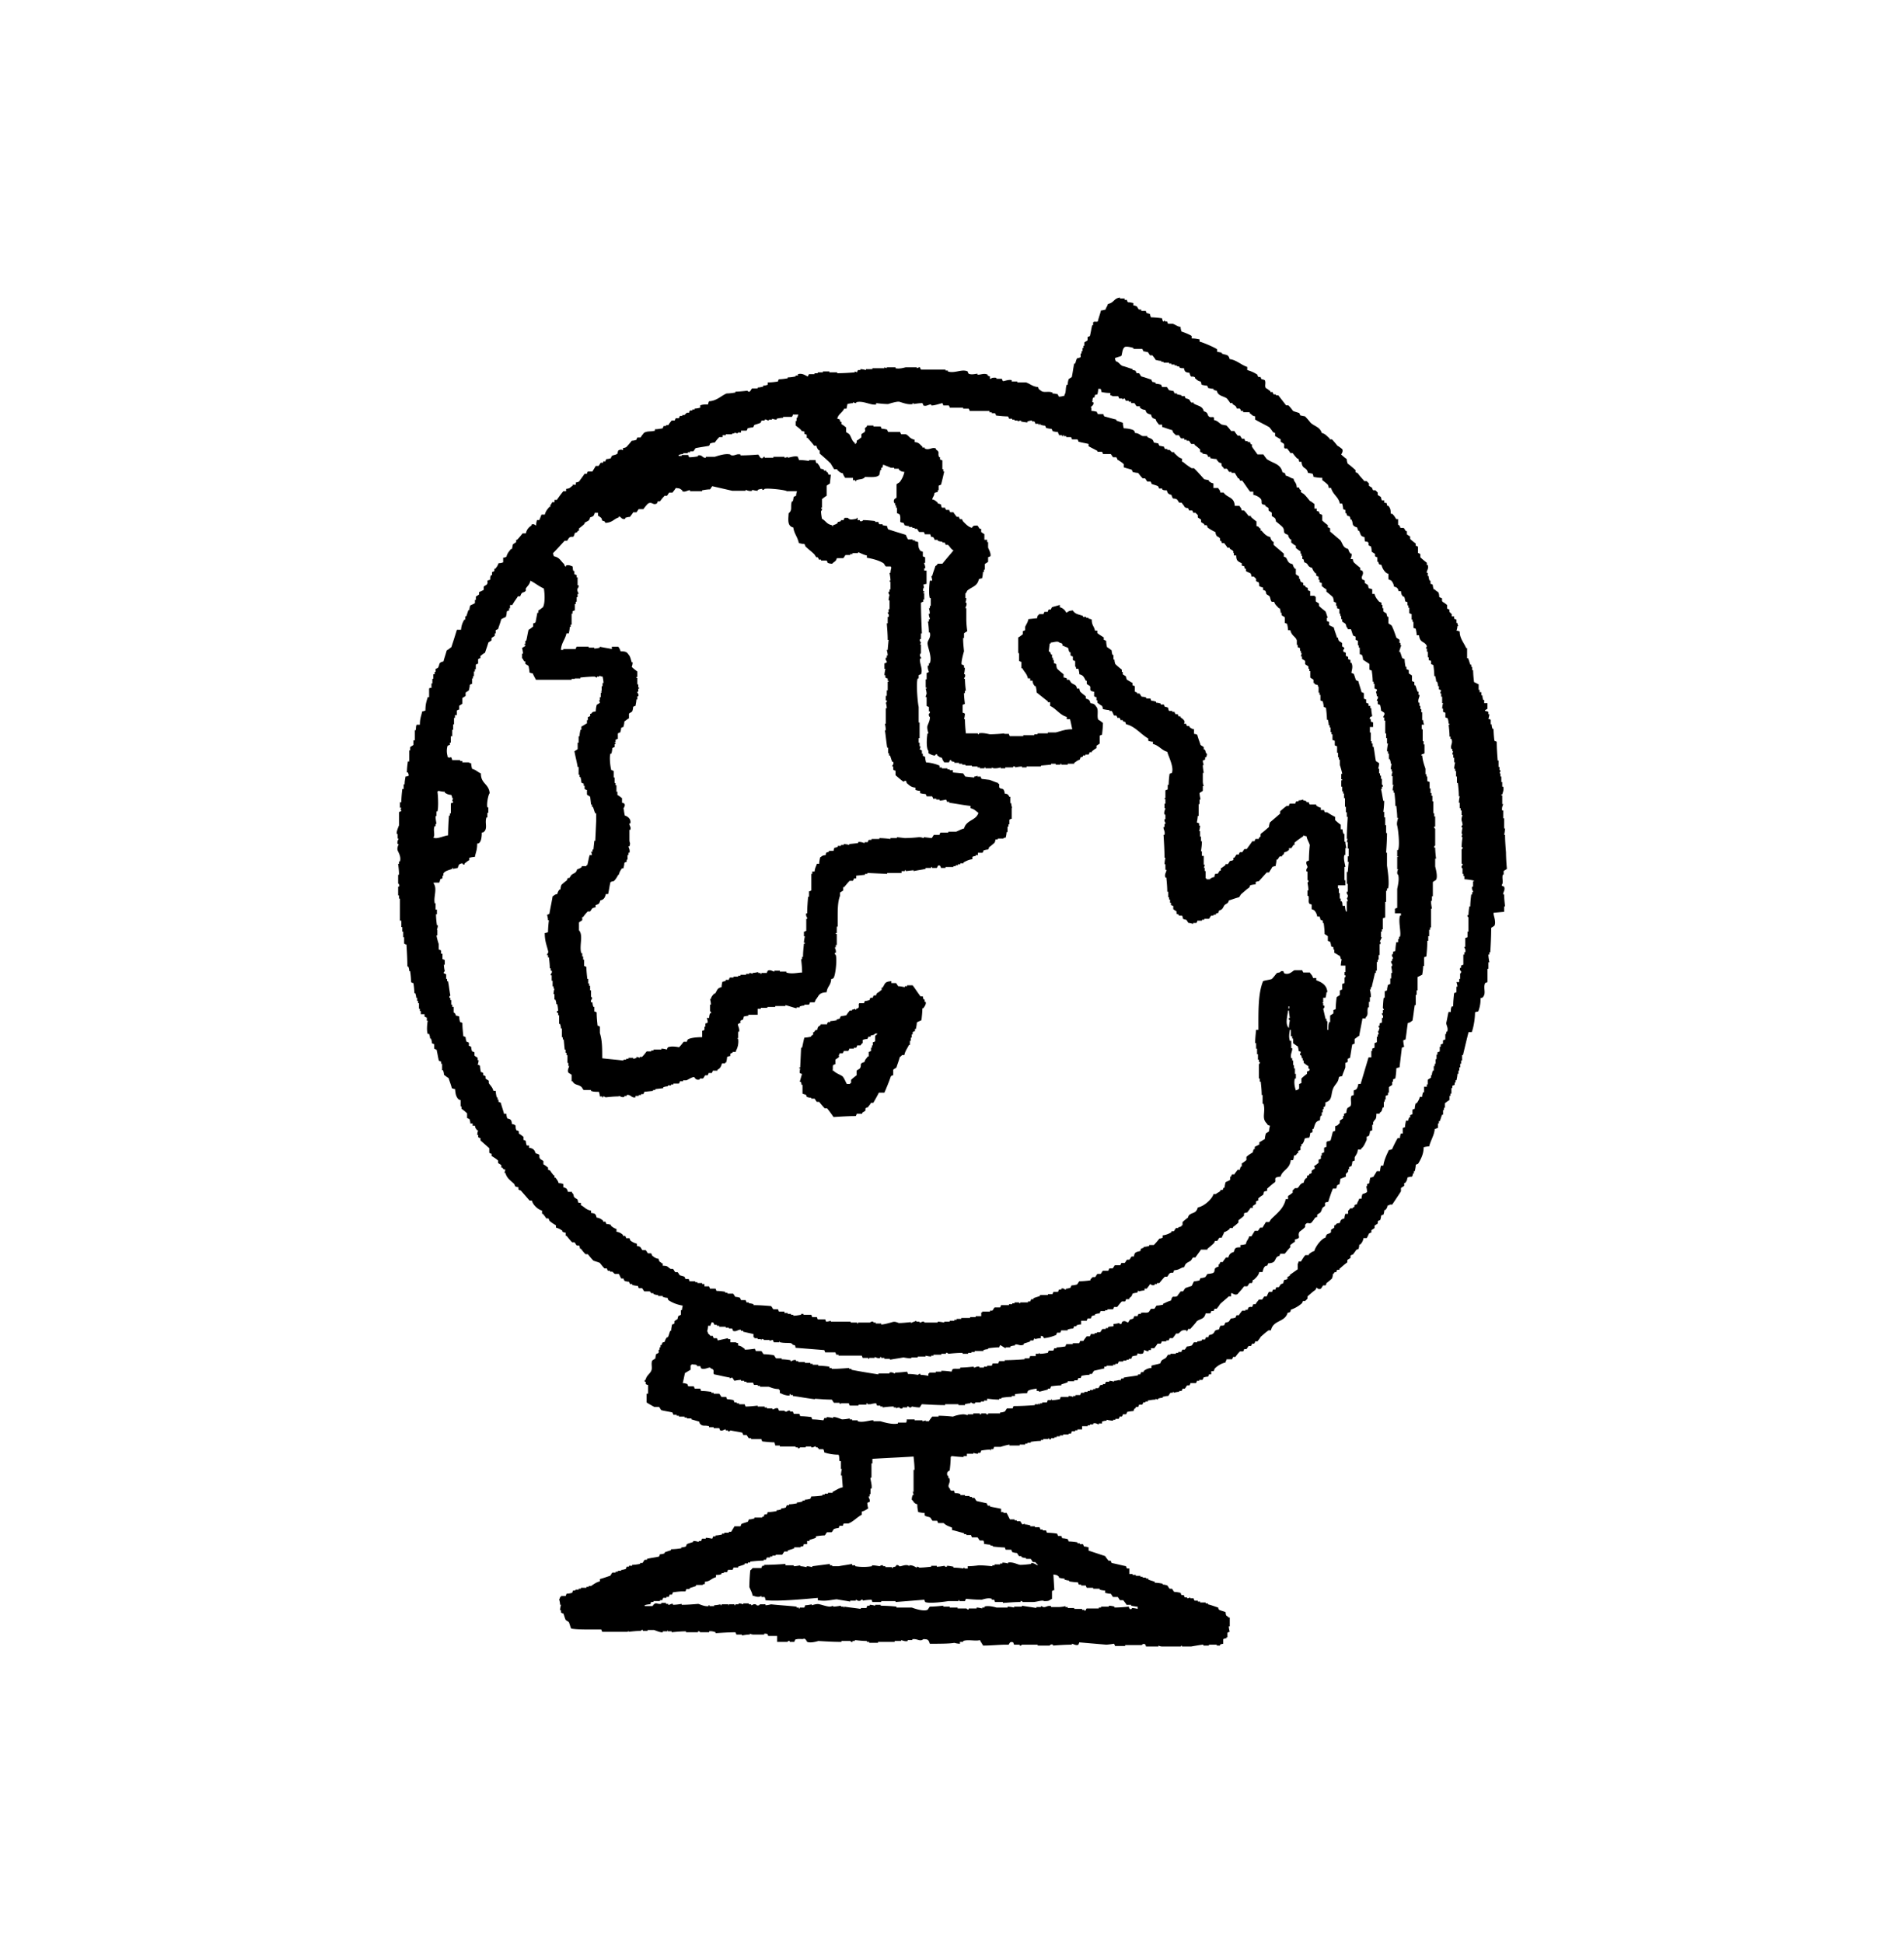 <svg xmlns="http://www.w3.org/2000/svg" fill="none" viewBox="0 0 48 49"><g clip-path="url(#a)"><path fill="currentColor" fill-rule="evenodd" d="M37.919 22.985v-.139h.023c-.011-.104-.023-.208-.023-.3h-.023c-.012-.058.058-.104.023-.197l-.058-.023v-.023c.046-.058 0-.162.023-.255h.023v-.092c.024-.023.059-.035.082-.058a4.965 4.965 0 0 1-.023-.416c-.012-.15-.024-.301-.024-.44h-.023a.897.897 0 0 0 .023-.162h-.023v-.254h-.023v-.197h-.024c-.023-.07.024-.15.024-.162h-.024v-.22h-.023v-.023h.023c.012-.046.047-.127.024-.196h-.024v-.116h-.023v-.139h-.023v-.08h-.024a.212.212 0 0 0 .024-.081h-.024v-.081h-.023v-.162h-.023c-.012-.162-.024-.313-.024-.474l-.058-.024a2.813 2.813 0 0 1-.023-.3h-.024c-.011-.035-.023-.07-.023-.116h-.023v-.115l-.059-.024a.339.339 0 0 0 .024-.115h-.024v-.058a.217.217 0 0 0-.081-.023c-.024-.023.058-.047.058-.058v-.139h-.082v-.08h-.023a.339.339 0 0 1-.023-.117h-.024v-.08h-.046v-.058h-.024v-.139l-.116-.058a2.816 2.816 0 0 1-.024-.3h-.023v-.081h-.023v-.058h-.024c-.023-.058-.035-.116-.058-.162h-.023v-.255h-.024c-.058-.138-.163-.242-.163-.416a.219.219 0 0 0-.082-.023.339.339 0 0 0 .024-.116h.023a.213.213 0 0 1-.023-.08h-.024v-.082l-.058-.023v-.058H36.6v-.057l-.059-.058v-.058l-.058-.023v-.093c-.035-.023-.07-.057-.117-.08-.046-.082.047-.07-.081-.116-.012-.174-.035-.104-.117-.197h-.023a.339.339 0 0 1-.024-.116c-.023-.011-.035-.023-.058-.023v-.08h-.023c-.012-.035-.024-.07-.024-.116h-.023v-.081h-.023c-.012-.058.058-.104.023-.197h-.023v-.058a2.043 2.043 0 0 1-.164-.138v-.081c-.023-.012-.035-.024-.058-.024v-.161c-.023-.012-.035-.023-.058-.023v-.058c-.047-.035-.094-.07-.14-.116v-.058c-.024-.023-.059-.034-.082-.058v-.08h-.023c-.024-.024-.035-.058-.059-.082h-.081c-.024-.08-.047-.069-.059-.08v-.14h-.046c-.024-.034-.047-.08-.082-.115s0-.011-.058-.023c0-.104-.012-.139-.059-.197h-.023c-.047-.069.035-.057-.082-.08v-.058h-.058a.213.213 0 0 1-.023-.081c-.024-.024-.059-.035-.082-.058v-.058l-.058-.058h-.059c-.011-.023-.023-.035-.023-.058-.023-.023-.058-.034-.082-.057v-.058l-.058-.058h-.058c-.059-.07-.117-.127-.164-.197-.023-.011-.035-.023-.058-.023v-.058c-.07-.058-.128-.115-.198-.162-.012-.034-.024-.069-.024-.115a1.227 1.227 0 0 1-.14-.116c.012-.023.059-.08.024-.139-.035-.023-.07-.058-.117-.08-.047-.058-.093-.116-.14-.163h-.058v-.023c-.07-.058-.105-.115-.199-.138-.046-.15-.175-.162-.28-.255a2.01 2.01 0 0 0-.14-.162l-.116-.023c-.012-.023-.024-.035-.024-.058-.058-.023-.116-.034-.163-.057-.035-.047-.07-.093-.117-.14h-.058l-.198-.254h-.059V9.94h-.058c-.012-.023-.023-.035-.023-.058h-.059V9.86c-.035-.023-.07-.058-.116-.08-.035-.059.011-.128-.024-.197a.218.218 0 0 0-.081-.024c-.012-.023-.024-.034-.024-.057h-.058c-.012-.023-.023-.035-.023-.058a.867.867 0 0 0-.257-.116v-.08c-.152-.047-.268-.174-.443-.197-.035-.128-.082-.093-.199-.14v-.022l-.116-.023v-.058c-.024-.035-.374-.185-.444-.197v-.058c-.07-.011-.105-.023-.198-.023v-.058c-.012-.023-.21-.104-.257-.115-.011-.035-.023-.07-.023-.116-.082-.011-.128-.058-.198-.08h-.117c-.012-.024-.023-.036-.023-.059h-.059v-.023h-.023v.023h-.023a.213.213 0 0 1-.024-.08 2.282 2.282 0 0 0-.28-.024.214.214 0 0 1-.023-.08.217.217 0 0 0-.082-.024c-.011-.023-.023-.034-.023-.058h-.117v-.034h-.058c-.023-.023-.035-.058-.058-.081a.218.218 0 0 0-.082-.023v-.058c-.047-.012-.093-.023-.14-.023-.012-.023-.023-.035-.023-.058h-.059v-.035h-.116V7.5c-.164.023-.14.127-.304.162-.023.08-.035.058-.058.139-.035.011-.07.023-.117.023-.023.092-.058.185-.081.277-.035.023-.082-.011-.117.023v.07h-.023c-.024.092-.035.185-.059.277l-.058.024v.08c-.023.024-.058.035-.082.058v.081h-.023v.058h-.023v.081h-.024v.058h-.023v.092a.217.217 0 0 1-.082.024c-.035.034-.035.092-.058.138h-.023c-.024.116-.035.22-.059.336-.023.023-.058.034-.081.058a.574.574 0 0 0-.024.138h-.023c-.035.07-.012.197-.058.255v.023c-.047.011-.094.023-.14.023-.012-.023-.024-.035-.024-.058a.59.59 0 0 0-.14-.023v-.023c-.116-.046-.221.023-.303-.058-.047-.035-.035-.012-.058-.08-.14-.012-.199-.082-.304-.117h-.221v-.023h-.14v-.034c-.082-.024-.199.034-.222.023-.012-.023-.023-.035-.023-.058h-.14v-.023c-.059-.012-.129 0-.14.023h-.024v-.058l-.058-.023v-.023c-.093-.046-.187.011-.257 0V9.42c-.046 0-.14.034-.221 0-.012-.023-.024-.035-.024-.058-.151-.07-.326.058-.501 0v-.023h-.059v-.023h-.618c-.012-.023-.023-.035-.023-.058h-.024l-.058.023v-.023h-.28c-.047.011-.163.046-.257.023v-.023h-.221v.023l-.059-.023v.023h-.303v.023h-.163v.023c-.047-.011-.094-.023-.14-.023v.023h-.059c-.011.023-.023.035-.023.058l-.058-.023v.023a6.003 6.003 0 0 1-.444.023v-.023h-.198v-.023h-.163v.023h-.129v.023h-.081v.023h-.14c-.012.023-.024.035-.024.058-.058-.011-.128-.092-.256-.058v.035h-.059v.023c-.07.012-.128.023-.198.023v.023c-.07.012-.152.024-.222.024-.011.023-.023.034-.023.057-.082.012-.163.023-.257.023v.058c-.035.012-.07.023-.116.023v.024c-.047.011-.094.023-.14.023v.023h-.14c-.024.023-.035.058-.059.08-.046.012-.058-.022-.058-.022-.105.011-.21.023-.303.023v.023c-.07.011-.152.023-.222.023-.14.058-.245.185-.443.197a.212.212 0 0 0-.024.08c-.081 0-.14 0-.198.024v.057a.588.588 0 0 1-.14.024v.023h-.058v.023h-.059c-.011.023-.023.035-.023.058h-.058l-.059.057H17.2v.024h-.058c-.012.023-.024.034-.024.057h-.081c-.012.024-.024.035-.024.058h-.081c-.024.035-.059.07-.082.116h-.058v.023h-.059c-.011.023-.023.035-.023.058-.07.011-.128.023-.198.023v.035c-.105.034-.187 0-.28.058-.024.034-.059.069-.082.115h-.082c-.011.023-.023.035-.023.058a.347.347 0 0 1-.117.023 2.01 2.01 0 0 1-.14.162.219.219 0 0 1-.081.023v.058c-.024-.023-.07-.023-.117 0a.212.212 0 0 0-.023.081c-.035.035-.105.035-.14.058-.012.023-.024.034-.024.058a.347.347 0 0 1-.116.023c-.012.023-.024.034-.024.058h-.058v.034h-.058c-.024.023-.035.058-.059.081h-.07c-.023.046-.058.093-.081.139h-.117c-.012.023-.023.035-.023.058h-.059c-.046.07-.093.127-.14.196a.217.217 0 0 1-.081.024v.057h-.082v.024c-.07.046-.058.069-.163.08v.058h-.07c-.059.07-.117.15-.164.22h-.058v.058h-.058c-.012.023-.024.035-.024.058h-.023v.058h-.023c-.047.057-.094.104-.117.196h-.082c-.023.046-.035.093-.058.139h-.058a.575.575 0 0 0-.024.139c-.023-.012-.058-.058-.116-.023v.023a.284.284 0 0 0-.14.196h-.082c-.047.058-.093.116-.14.162h-.023v.058c-.024.023-.059.035-.082.058l-.023.115h-.024c-.046.058-.093.104-.116.197a.218.218 0 0 1-.082.023v.116a.347.347 0 0 1-.117.023c-.023.07-.046.092-.081.139h-.024v.057c-.023.012-.035.024-.058.024v.08h-.023c-.024.035-.024.047-.024.116-.128.035-.035.023-.081.116-.024.023-.059.035-.082.058v.08c-.035.024-.07.035-.117.059v.057c-.023.023-.058.035-.081.058v.081h-.024v.081c-.035.023-.07.035-.116.058a.339.339 0 0 0-.024.116h-.023c-.023.057-.035.115-.058.161h-.024v.081h-.023a.547.547 0 0 0-.082.255h-.105c-.046.15-.093.3-.14.44-.035.022-.07.057-.116.08-.024.093-.059.185-.082.278-.14.034-.082.07-.14.162-.023.011-.035.023-.058.023v.08h-.024v.059h-.035v.115H10.9v.116h-.023v.116c-.024-.012-.047 0-.059.011v.22h-.035c-.035.115-.058.185-.058.335a.219.219 0 0 1-.082.023c-.023.116-.058.174-.058.336h-.082c-.023.046-.011.08-.023.138h-.023v.255h-.035v.116c-.024.023-.059.034-.082.057v.081h-.023v.278h-.035c-.012.092-.024.185-.024.277h.024a.214.214 0 0 1 .023.081.217.217 0 0 1-.082.023c-.011.07-.023.128-.023.197h-.023v.116h-.035c-.012.115-.024.22-.024.335h-.035v.139h.035l-.023.058h.023v.023c-.023.011-.035.023-.058.023v.335c-.012.035-.07.162-.058.22h.023v.116h.023c0 .023-.046.07-.023.138h.023c0 .024-.046.093-.023.162.023.058.093.162.058.278h-.023v.058h-.023c.011.092.023.185.023.277h-.023v.22s.046.023.023.081h-.023v.22h.023v.08h.023v.556h.035v.162h.024v.115h.023v.14h.023v.161c.024.012.035.023.059.023.011.185.023.37.023.555h.023c.012.035.024.07.024.116h.023c.012.092.023.185.023.277.024.012.035.024.059.024.011.08.023.162.023.254h.023c.012.035.024.07.024.116h.023v.08h.023v.058h.024v.14h.023v.057h.023v.08h.094v.059c.023.011.035.023.058.023v.08h.023c-.011.059-.035.244 0 .336h.035c.012.035.024.07.024.116h.023c.012.035.023.07.023.116.024.011.035.023.059.023v.115c.023.012.035.023.058.023.023.093.035.186.058.278.024.012.035.023.059.023v.058h.023v.162h.023c.012.034.024.07.024.115.035.024.07.058.116.081.024.081.059.162.082.255a.219.219 0 0 0 .082.023c.011.127.023.185.081.254.024.012.035.024.059.024v.161h.023v.058c.047.035.093.07.14.116v.116c.023.011.035.023.058.023.012.034.024.07.024.115h.058v.058h.058c.012.07.024.07.059.116h.023a.339.339 0 0 0-.023.115h.023v.058c.023.012.035.023.058.023v.058l.222.197v.116c.023.011.035.023.058.023v.057c.059.035.117.07.164.116v.058c.023.023.058.035.081.058v.058h.024c.035.046.011.034.081.057a.214.214 0 0 0-.023.081h.023c.035.14.14.197.222.278l.023.058a.22.22 0 0 0 .082.023v.058c.023.011.035.023.058.023l.222.254h.058c.024.104.14.22.257.255v.08h.023c.024.035.059.07.082.116h.058l.024.058c.046.046.105.081.163.116v.058a.428.428 0 0 1 .163.08v.024a.22.22 0 0 0 .082.023v.08h.023c.047.058.094.116.14.163h.059c.023.023.035.057.058.08h.058a.212.212 0 0 1 .024.082h.023c.035.046.07.092.117.138h.058c.047.058.093.116.14.162.058.023.117.035.163.058.035.046.07.092.117.139h.058l.024.058h.058v.023h.058l.059.057h.105l.058.116h.058l.024.058c.035.012.07.023.116.023l.024.058h.058v.023c.047.012.093.023.14.023l.023.058h.082c.023.023.035.058.058.081h.14l.035.046h.059v.023c.035.012.07.023.116.023v.024h.117v.023c.035.011.07.023.117.023l.023.058c.105.07.222.115.362.139-.012.034-.012.069-.024.115h-.023v.116c-.023.011-.035.023-.058.023a.212.212 0 0 0-.024.08c-.023.024-.058.036-.081.059v.057c-.024.012-.035.024-.059.024-.011.058-.023.115-.023.162h-.023c-.024.057-.035.115-.059.161h-.023c-.035.047-.035.047-.058.116-.105.035-.035.012-.082.081h-.023v.058h-.024v.058h-.023v.08c-.023.012-.035.024-.058.024a.339.339 0 0 0-.024.115c-.023.023-.058.035-.081.058-.035.081.011.185-.024.255-.035.08-.116.115-.14.22-.011.022-.035 0-.023.057h.023v.058c.024.012.035.023.059.023v.22H16.3v.22c.011.011.175.104.198.115h.117c.023.023.035.058.058.081.093.023.187.035.28.058l.023.058h.082v.023h.058v.023h.14v.023h.059v.023h.116v.023l.199.058c.011.058 0 .023.023.058.07.07.117.023.222.058v.023h.116v.023h.14l.024.058c.07.023.105-.035.14-.023v.023h.058v.023c.047.012.058-.023.058-.023.105.023.21.035.304.058l.023.058h.082c.023.023.035.058.058.08h.058v.024h.257l.023.058c.105.011.21.023.304.023a.215.215 0 0 1 .023.08h.117v.024h.396v.023h.059v.023c.046.012.046-.023.058-.023h.14v-.023h.14v.023c.058.011.082-.035.117-.023v.023h.046v.023h.024v.023h.116a.212.212 0 0 1 .024.081c.105.035.221.058.361.058.024.058.012.104.024.162h.035v.197h.023a.896.896 0 0 0-.023.161h.023l.023.301c-.105.023-.163.07-.256.116v.023h-.117v.023h-.082v.023h-.058v.023a2.278 2.278 0 0 1-.28.023l-.023.058a.59.59 0 0 1-.14.023v.023h-.059v.024c-.046.011-.093.023-.14.023v.023c-.07.011-.128.023-.198.023v.023h-.058l-.024.058a.347.347 0 0 1-.116.023v.023c-.035.012-.07.023-.117.023v.023c-.07.012-.152.024-.222.024l-.023.057h-.058l-.024.058h-.035v.023h-.198v.023c-.047.012-.093.024-.14.024l-.023.057c-.059.024-.117.035-.164.058l-.023.058h-.152c-.023.046-.058.093-.081.139h-.059v.023h-.116v.023h-.059v.023c-.058.012-.116.023-.163.023v.023h-.058l-.024.058c-.058-.011-.116-.023-.163-.023v.023H17.7l-.024.058h-.058v.023c-.047-.011-.093-.023-.14-.023v.023c-.058.023-.117.035-.163.058l-.024.058a.347.347 0 0 1-.116.023v.023c-.082.012-.164.023-.257.023v.023c-.058.024-.117.035-.163.058v.023c-.035.012-.07.023-.117.023l-.023.058c-.105.024-.21.035-.304.058v.023h-.058c-.023.023-.035.058-.058.081h-.059v.023c-.07.012-.128.023-.198.023v.024h-.082v.023H15.8l-.023.058c-.035.011-.07.023-.117.023v.023h-.082v.023h-.058v.023h-.082c-.023.023-.035.058-.058.081-.082.023-.163.058-.257.081v.058c-.093.023-.151.07-.221.116h-.059v.023h-.058v.023h-.14v.023h-.058v.023h-.082v.023h-.058l-.024.058a.588.588 0 0 1-.14.023l-.023.058h-.117v.023h-.023c-.012.058 0 .023-.023.058.011.046.023.092.023.139h.023c-.011.046-.023.092-.023.138h.023v.058c.024.012.035.023.059.023.023.058.035.116.058.162.023.023.058.035.082.058.023.058.035.116.058.162.14.023.35.023.537.023h.221l.024.058h.641c.035-.012-.011-.023.024-.023v.023c.105-.012.21-.023.303-.023.012 0 .012-.035.058-.023v.023h.117v-.023h.163c.035.011.164.07.222.057v-.023h.117v-.023c.035 0-.012.023.023.023h.082v.023c.116-.011.245-.023.361-.023v.023h.304v-.023c.046-.011.046.023.058.023h.222v-.023c.07-.011.128.012.163.023v.024c.163-.012.338-.023.502-.023l.023.057h.14v.023c.07-.011.128-.023.198-.023v-.023a.218.218 0 0 0 .082.023h.28v-.023h.023c.094 0 .059.046.082.058h.222v.15h.256c.012 0 .012-.034.059-.023v.023h.116l.024-.057c.093-.035.186 0 .221-.024.047 0 .07.07.082.081.082.035.245-.011.28-.023.198.012.397.023.583.023v-.023h.222c.012 0 .012.035.058.023v-.023h.059v-.023c.105.012.21.023.303.023v.023h.058v.023h.222v-.023h.42v-.023h.163v-.023c.012 0 .105.046.164.023v-.023h.116v-.023h.024c.105-.012.175.07.256 0 .129 0 .129.023.164.116.233 0 .49 0 .618-.023a.588.588 0 0 0 .14.023v-.047h.082v-.023c.128-.046.315.012.42-.023.023.046.058.093.081.139.21 0 .42-.023.56-.023h.082c.023-.012.023-.093.117-.058l.023.058h.14v.023c.047.011.047-.023.058-.023h.397v.023h.303s.024-.046.082-.023v.023c.163-.012.315-.023.478-.023v-.023c.035 0 .105.057.164.023l.023-.058.677.058c.058 0 .186-.023.198-.023.012.023.023.034.023.057h.257v-.023h.42s.023-.046.082-.023c.011.023.023.035.023.058h.14c.012 0 .012.035.058.023V41.5h.117v-.023a.219.219 0 0 0 .082.023v.023c.163-.011.315-.023.478-.023.035-.012-.012-.035.023-.023.012.023.024.035.024.058.163-.023.338-.058.501-.081h.024v.023h.14v-.023h.198v.023h.082v-.023a.219.219 0 0 1 .081-.023v-.116a.218.218 0 0 1 .082-.023v-.023h.023v-.116c.024-.011.035-.023.059-.023a.574.574 0 0 1-.024-.139h.024v-.22h-.024c-.058-.069-.07-.011-.081-.138-.059-.024-.117-.035-.164-.058-.011-.023-.023-.035-.023-.058-.082-.023-.163-.058-.257-.08v-.024h-.058v-.023h-.14v-.023h-.058v-.023h-.082c-.012-.024-.023-.035-.023-.058h-.082v-.023a.217.217 0 0 1-.082.023v-.023h-.058c-.012-.023-.023-.035-.023-.058h-.059c-.011-.023-.023-.035-.023-.058-.058-.012-.117-.023-.163-.023-.024-.023-.035-.058-.059-.081h-.058c-.023-.023-.035-.058-.058-.081a.347.347 0 0 0-.117-.023v-.023c-.07-.012-.128-.023-.198-.023v-.024c-.059-.023-.117-.034-.164-.057v-.024h-.058v-.023h-.082v-.023h-.058v-.023h-.117v-.023h-.081v-.023h-.082v-.139h-.058c-.012-.023-.024-.035-.024-.058-.116-.023-.245-.058-.361-.08-.012-.024-.024-.035-.024-.059h-.058c-.023-.034-.058-.069-.082-.115l-.42-.139v-.081a.42.42 0 0 0-.116-.023l-.024-.058h-.081v-.023h-.059v-.023a1.449 1.449 0 0 0-.221-.023l-.024-.058a.588.588 0 0 0-.14-.023l-.023-.058h-.082l-.023-.058a1.758 1.758 0 0 0-.257-.023l-.023-.058h-.082v-.023h-.058l-.023-.058h-.117v-.023h-.117v-.023c-.046-.012-.093-.023-.14-.023V38.4c-.023.011-.035.023-.058.023-.023-.023-.035-.058-.058-.081h-.082v-.023h-.058v-.023h-.117l-.082-.162h-.081v-.023h-.059v-.081c-.093-.023-.186-.035-.28-.058v-.023H24.9l-.023-.058-.257-.058c-.023-.023-.035-.058-.058-.08h-.059v-.024h-.058v-.023h-.117v-.023h-.116v-.023c-.047-.024-.07-.024-.14-.024-.035-.127-.035-.023-.117-.08v-.024c-.105-.104.023-.127-.023-.277h-.024v-.058h-.023c-.035-.116.047-.116.058-.139.012-.115.024-.22.024-.335.035-.023 0 0 .023-.023.105.011.21.023.303.023V36.7h.082v-.058h.163v-.023c.035.011.07.023.117.023v-.023h.058l.024-.058c.07-.012.151-.023.221-.023.035 0-.011.023.024.023v-.035h.058l.023-.058h.164a1.56 1.56 0 0 1 .221-.057v.023h.257v-.023h.14v-.024h.058v-.023h.082v-.023c.082-.011.163-.023.257-.023v-.023h.058v-.023h.117c.035-.012-.012-.023.023-.023.012.011 0 .046.058.023v-.023h.082v-.023h.058v-.024h.082v-.023h.082v-.023h.14v-.023h.058l.023-.058h.082v-.023h.058v-.023h.117v-.081h.14v-.023h.058v-.023h.082v-.023c.07-.024.105.023.14.023v-.023h.082v-.047c.035-.011.07-.023.116-.023v-.023c.059.012.117.023.164.023v-.023h.058v-.023h.082c.011-.023.023-.035.023-.058h.058c.012-.023.024-.035.024-.058h.081c.012-.023.024-.034.024-.058a.919.919 0 0 1 .163-.023c.023-.069.012-.046.058-.08v-.024h.059c.011-.023.023-.034.023-.058h.082c.011-.023.023-.034.023-.057h.058v-.023h.059V35.3c.07-.011.128-.023.198-.023v-.023c.023.012.035.023.058.023v-.023a.347.347 0 0 1 .117-.023v-.023c.047-.012.093-.023.14-.023.023-.023.035-.058.058-.081h.059v-.023c.035-.012 0 .011.023.023.047-.012.093-.023.14-.023v-.023h.058c.012-.024.024-.035.024-.058h.058c.023-.023.035-.058.058-.081h.059c.011-.023.023-.035.023-.058h.14c.012-.023.023-.035.023-.058h.059v-.023h.081c.012-.023.024-.035.024-.058.035-.011.07-.023.116-.023.012-.023.024-.035.024-.058h.058v-.08h.058c.012-.024.024-.035.024-.059a.56.56 0 0 1 .28-.161c.011-.058 0-.024.023-.058v-.023h.14c.012-.024.023-.035.023-.058h.059c.035-.047.07-.093.116-.14h.082c.012-.022.023-.034.023-.057h.059c.023-.023.035-.058.058-.08h.058c.012-.024.024-.035.024-.059h.058c.012-.023.023-.034.023-.057h.059c.023-.035.058-.07.081-.116.07-.058.129-.116.199-.162h.058c.058-.266.35-.197.42-.44.07-.023.07-.011.082-.08a.846.846 0 0 0 .28-.162c.011-.023.023-.035.023-.058h.058l.059-.058v-.058c.07-.058.128-.116.198-.162.012-.023.023-.034.023-.058.035.012.059.058.117.024.023-.023.035-.058.058-.081h.059c.011-.023.023-.035.023-.058a1.24 1.24 0 0 0 .14-.116.339.339 0 0 0 .023-.116h.024v-.023c.058-.057.046.035.081-.08h.059v-.024c.07-.058.128-.115.198-.162v-.057c.023-.024.058-.035.082-.058v-.058c.023-.012.035-.023.058-.023.023-.035.058-.07.082-.116.023-.011.035-.023.058-.023a.339.339 0 0 0 .023-.116h.024a.27.27 0 0 0 .081-.162h.082c.023-.034.035-.069.058-.115.024-.012.035-.023.059-.023v-.058c.023-.023.058-.035.081-.058v-.058c.024-.023.059-.035.082-.058v-.057c.023-.012.035-.024.058-.024.012-.034.024-.069.024-.115.023-.012.035-.023.058-.023a.339.339 0 0 0 .023-.116h.024c.035-.046.046-.046.058-.116.058-.011.023 0 .058-.023h.059s.21-.312.221-.335v-.081c.024-.023.059-.035.082-.058v-.07h.023c.035-.046.047-.057.059-.138a.347.347 0 0 1 .116-.023.212.212 0 0 0 .024-.081h.023v-.058h.023c.012-.058.024-.116.024-.162l.058-.023c.07-.116.14-.243.14-.416a.588.588 0 0 1 .14-.023c.035-.15.128-.278.14-.44.058-.011.023 0 .058-.023h.024v-.116h.023v-.057h.023c.024-.058.035-.116.059-.162h.023v-.116h.023v-.058h.024v-.115c.035-.024.07-.058.116-.081v-.105h.024v-.057h.023v-.14h.023v-.057l.059-.023v-.058h.023v-.058h.023c.012-.058.024-.115.024-.162h.023v-.08h.023v-.082h.024v-.092h.023v-.081h.023v-.139h.024c.046-.196.093-.393.14-.578h.081c.047-.127.082-.335.082-.497a.217.217 0 0 1 .082-.023.868.868 0 0 0 .058-.336c.058-.011.023 0 .058-.023.094-.104 0-.231.059-.358l.058-.024v-.335h.023v-.162h.024c-.012-.07-.024-.127-.024-.197h.024v-.057h.023c.012-.208.023-.405.023-.613.024-.023.059-.035.082-.058.047-.093-.023-.254-.023-.3v-.024c.245-.023.256-.023.268-.023Zm-10.36-12.848h-.023c.011-.058 0-.07.023-.116h.023c.047-.07-.023-.058.082-.08a.574.574 0 0 0 .023-.14h.059a.214.214 0 0 1 .023.081c.07.012.128.023.222.023v.058c.058.012.058.023.058.023h.14c.012.023.023.035.023.058h.082v.023c.023-.011.035-.023.058-.023.012.023.024.035.024.058h.081v.023h.059v.035h.081c.024.023.035.058.059.08h.081v.035c.047.035.059.047.14.058.024.081.047.093.14.116.024.08.035.092.117.116.023.08.047.08.082.138h.081v.058c.082.023.164.058.257.081.023.081.035.07.082.116v.011h.081c.024.024.035.058.059.081h.081v.035h.059v.023h.058c.023.023.035.058.058.081h.082v.023c.047.035.093.07.14.116v.058c.023.011.035.023.058.023v.023l.117.023c.012.023.023.035.023.058h.059v.035a.918.918 0 0 0 .163.023v.023c.058.046.023.058.117.08.011.093.011.07.058.117v.023h.082c.023.023.035.057.058.08h.058v.024h.082c.023.046.058.092.082.139h.023c.012.023.023.034.023.057h.059c.07.093.128.185.198.278h.082v.08c.07.012.163.059.198.116.023.047 0 .081.023.116a.22.22 0 0 0 .082.023v.023c.023.024.058.035.082.058v.058c.023.023.058.035.081.058v.08c.024.024.059.036.082.059a.212.212 0 0 1 .023.08c.059.047.117.093.164.14.081.092-.024.15.14.196.011.058.023.07.058.116h.023v.08c.035.024.07.058.117.082v.057c.035.023.07.058.117.081v.058h.023v.058h.023v.08h.024a.215.215 0 0 1 .023.082c.128.034.058.104.198.139.024.069.047.092.082.138h.023v.058c.024.012.035.023.059.023v.081h.023v.058c.023.012.035.023.058.023v.081c.035.023.07.058.117.081v.058c.058.046.117.092.163.139.012.034.024.07.024.115l.058.024v.08h.023v.058l.059.023v.116h.023v.058h.023v.08h.024v.059c.023.023.058.034.081.057.035.047 0 .058.059.116v.023h.081c.024.058.035.116.059.162l.058.023v.081l.058.023v.116h.024v.058h.023v.162l.058.023c.012.035.024.07.024.116.023.023.163.104.163.115v.139l.058.023c.012.093.024.185.024.278h.023v.057h.023v.116l.059.023c.011.046-.024.058-.024.058.012.035.024.07.024.116h.023c.023.069-.035.08-.023.115h.023v.081l.058.023a.574.574 0 0 1 .024.14c.023.022.058.034.081.057.024.058-.035.08-.023.116h.023v.08h.024v.324h.023v.116h.023v.139h.024c-.012.07-.024.127-.024.196h.024v.058h.023v.139h.023c.012.035.024.07.024.116h.023a.574.574 0 0 0-.023.138h.023v.058h.023c-.011.035-.023.07-.023.116h.023v.22h.024a.575.575 0 0 0-.024.138h.024v.058h.023c.012.116.023.22.023.336h.024c.011.104.023.208.023.3h.023c0 .012-.046.127-.023.197.023.092.07.486.023.613h-.023v.162h.023c0 .034-.023-.012-.023.023v.3h.023a.214.214 0 0 0-.023.082c0 .057.023.057.023.057.035.116-.011.29-.023.359v.474l-.058.023v.116h.151v.058h-.023c-.047.15.035.427 0 .532h-.023v.057h-.024v.081h-.046a1.4 1.4 0 0 0-.024.22l-.058.023v.058h-.023c-.024.07.035.08.023.116h-.023v.058h-.024c-.011.046.024.08.024.08.011.058-.024.058-.024.058a.898.898 0 0 1 .024.162h-.024v.139h-.023v.139l-.058.023c-.012.046-.024.092-.024.139l-.058.023v.162h-.023c-.012.011-.024.254-.024.254.012.023.024.035.024.058h-.024v.08h-.023c-.012.036.047.047.023.117h-.023v.115l-.058.023v.058h-.024c-.011.046.024.058.024.058a.212.212 0 0 0-.024.08h-.023a.213.213 0 0 1 .023.082h-.023v.058h-.023v.138l-.059.024v.115l-.058.023v.058h-.023v.162h-.07l-.199.67h-.058c-.012.059-.023.105-.058.14l-.059.023v.115l-.058.023c-.035.081.012.186-.023.255-.024.023-.059.035-.082.058a.339.339 0 0 0-.023.115l-.059.023v.058h-.023v.058c-.023.023-.058.035-.082.058v.058l-.058.058-.058.023v.115l-.059.023c-.011.035-.046.185-.058.22a.217.217 0 0 1-.082.023l-.023.024v.115l-.058.023v.116l-.059.023v.058H33.3v.08l-.058.024v.08c-.035.024-.07.059-.117.082.012.023.023.035.023.058-.023.023-.058.034-.081.058v.057c-.024.012-.035.023-.059.023v.024c-.023.011-.035.023-.058.023v.057h-.023c-.035.047-.047.047-.059.116-.116.035-.093.093-.163.139h-.058l-.059.058v.058c-.035.023-.07.057-.116.08v.081h-.059c-.046.232-.221.359-.361.498-.024.023-.035.058-.059.08h-.081c-.024.047-.059.093-.082.14h-.058c-.024.023-.035.057-.059.08h-.081c-.024.047-.059.093-.082.14h-.058c-.024.092-.07.103-.082.196-.047.011-.093.023-.14.023v.058c-.117 0-.14.011-.163.115-.082.024-.117.058-.14.14h-.059c-.023.034-.058.069-.081.115h-.059c-.011.023-.023.034-.023.058h-.023v.057c-.164.047-.059.105-.14.162a.59.59 0 0 1-.14.023c-.024.024-.035.058-.059.081-.035.012-.07.024-.116.024-.012.023-.024.034-.024.057a.588.588 0 0 1-.14.024c-.023.034-.035.069-.058.115-.058.023-.117.035-.163.058-.024.023-.035.058-.059.081h-.058c-.023.035-.058.07-.082.116-.105.057-.116-.047-.163.115-.082.023-.117.047-.198.081v.023c-.059.012-.117.023-.164.023-.023.024-.035.058-.058.081h-.082c-.023.024-.035.058-.058.081-.058.035-.117 0-.198.023v.024h-.059c-.011.023-.023.034-.023.057h-.082c-.011.024-.023.035-.023.058a.217.217 0 0 1-.082.023c-.023.024-.035.058-.058.081-.035-.011-.07-.057-.14-.023-.012.023-.023.035-.023.058-.047.012-.059-.023-.059-.023a.588.588 0 0 1-.14.023v.058c-.07.012-.093 0-.14.023v.023h-.058v.023h-.082c-.023.023-.035.058-.058.081h-.082v.023h-.058v.023H27.5l-.024.058h-.081c-.024.035-.059.07-.082.116h-.082l-.023.058h-.163v.023h-.164l-.023.058c-.07.011-.152.023-.222.023v.023h-.058l-.023.058h-.117l-.023.058c-.07.011-.129.023-.199.023-.035-.012.012-.023-.023-.023v.023h-.082v.058h-.14l-.023.057h-.117v.023a7.255 7.255 0 0 1-.501.024v.023h-.14l-.024.058h-.14l-.023.057h-.117v.024h-.081v.023h-.117v-.023c-.07-.012-.117.034-.14.023v-.023c-.117.011-.222.023-.338.023v.023c-.082.023-.14-.012-.199.023l-.023.058a1.758 1.758 0 0 0-.257-.023v.023h-.14v.023h-.163v.023h-.023v.058c-.07-.012-.129-.023-.199-.023v-.023c-.046-.012-.058.023-.058.023-.082-.012-.163-.023-.257-.023l-.023-.058c-.105.011-.21.023-.303.023v.023c-.035 0-.07-.046-.14-.023v.023h-.28v.023c-.222-.035-.444-.07-.677-.116v-.023h-.058v-.023c-.152.012-.304.023-.444.023v-.023h-.058v-.034a2.278 2.278 0 0 0-.28-.023v-.024h-.14v-.023h-.058v-.023h-.14v-.023h-.164v-.023h-.058v-.023c-.07-.023-.105.034-.14.023v-.023a1.438 1.438 0 0 0-.222-.023v-.024h-.14c-.023-.023-.035-.057-.058-.08-.082-.012-.163-.024-.257-.024-.023-.023-.035-.058-.058-.08h-.14l-.023-.058c-.082.011-.164.023-.257.023v-.023c-.058-.035-.082-.07-.163-.081v-.058c-.059-.012-.059-.023-.059-.023h-.14v-.081h-.058v-.023l-.257.057-.023-.057h-.082l-.023-.058h-.058c-.012-.012-.024-.035-.059-.058-.011-.058 0-.023-.023-.058a.574.574 0 0 0 .023-.139h.059c.011-.057 0-.023.023-.057v-.024c.07-.023.058.047.082.058h.058v.023h.058v.024h.164v.023h.081v.023h.082l.023.058c.082.034.14-.047.199-.024v.023h.058v.024l.257.057v.081h.023v.024h.082v.023h.081v.023c.035.011-.011-.023.024-.023.046-.012.046.023.058.023h.14v.023a.217.217 0 0 1 .082-.023l.023.058h.14v-.023c.035-.012-.012.023.023.023.094.023.21.011.28.023v.011h.024v.024c.081.023.07.011.081.08l.724.058.023.058h.257l.023.058h.058v.023h.584l.023.058h.14v.023h.023v-.023h.14v-.023c.024 0 .07.046.14.023v-.023h.024v.023h.081v.023h.14v.023c.117-.023.222-.035.339-.058.07.012.128.023.198.023v-.023h.163v-.023h.199v-.023a.588.588 0 0 0 .14.023v-.023h.058v-.023h.198v-.023h.117v-.023c.047-.012.047.023.058.023.117-.012.245-.023.362-.023v.023h.14v-.023h.082v-.023h.081v-.024h.222v-.023a.347.347 0 0 1 .117-.023v-.023c.093-.012.186-.023.28-.023l.023-.058c.047.023.093.058.14.081v-.023h.117v-.023c.035-.012.07-.023.116-.023v-.023c.082-.024.117.046.222 0v-.024c.058-.023.117-.034.163-.057v-.024h.082l.023-.057.024.023a.588.588 0 0 1 .14-.023v-.058c.07.011.046.011.081.058a1.05 1.05 0 0 0 .304-.081l.023-.058h.082l.023-.058h.163v-.023c.047-.012.094-.023.14-.023l.024-.058h.058v-.023a.347.347 0 0 1 .117-.023v-.093h.14l.023-.058h.082l.023-.058a.217.217 0 0 1 .082-.023v-.023a.347.347 0 0 1 .116-.023l.024-.058h.116v-.023h.059V33h.14c.011-.023.023-.035.023-.058h.082c.035-.046.07-.092.116-.139h.082c.012-.023.023-.034.023-.057h.082v-.024c.047-.046.058-.034.082-.115a.347.347 0 0 1 .116-.023c.012-.024.024-.035.024-.058l.023.023a.588.588 0 0 1 .14-.023v-.046h.058c.024-.035.059-.07.082-.116.035.012.047.046.117.023v-.023h.058v-.023h.058c.047-.058.094-.116.14-.162h.059c.023-.023.035-.058.058-.081.093-.058.07.046.117-.081.151-.012.14-.058.256-.08.035-.117.082-.105.164-.163.023-.023.035-.058.058-.08h.058c.047-.07.094-.128.14-.197h.164v-.023c.058-.047.116-.093.163-.14.012-.022.023-.034.023-.057h.059c.023-.023.035-.058.058-.081h.058c.024-.07.035-.058.059-.139.07-.023.093-.046.14-.08v-.024h.081v-.023a1.23 1.23 0 0 0 .14-.116v-.058c.047-.034.094-.069.14-.115v-.058a.218.218 0 0 1 .082-.023c.023-.035.058-.07.082-.116h.058v-.046c.023-.023.058-.035.082-.058v-.058c.023-.011.035-.023.058-.023v-.058c.035-.023.07-.058.117-.08a.214.214 0 0 0 .023-.081.217.217 0 0 1 .082-.024v-.057c.07-.058.128-.116.198-.162.023-.047-.012-.081.023-.116a.347.347 0 0 1 .117-.023c.047-.174.233-.185.257-.417h.058a.339.339 0 0 0 .023-.115c.07-.012.047-.012.082-.058h.023v-.058l.059-.023v-.092h.023v-.058h.023a.295.295 0 0 0 .059-.139.347.347 0 0 1 .116-.023.339.339 0 0 0 .024-.116l.058-.023v-.08h.023c.047-.116.035-.186.164-.22.011-.07 0-.07.023-.116h.023v-.081h.024v-.081h.023V27.9h.023c.024-.035.024-.046.024-.116.186-.046.128-.208.198-.358.047-.104.128-.139.14-.278a.217.217 0 0 1 .082-.023c.023-.08.058-.15.081-.22v-.115l.059-.023v-.081l.058-.023c.023-.116.035-.22.058-.336l.059-.023v-.116c.035-.023.07-.057.116-.08.024-.15.059-.301.082-.44h.082v-.023c.081-.081.023-.139.058-.255h.023v-.138h.024v-.116h.023c.012-.058-.023-.197-.023-.197h.023v-.057h.023c.024-.116.059-.243.082-.359h.023v-.058h.024v-.22h.023v-.057h.023v-.116h.024v-.277h.023v-.058h-.023c.023-.035.035-.07.058-.116h-.023v-.139h.023v-.058h.023v-.277l.059-.023v-.393h.023v-.278h.023v-.058h.024c.046-.115-.012-.497-.024-.578v-.324h-.023c.012-.162.023-.335.023-.497h-.023v-.197h-.023v-.196h-.024v-.14h-.023a2.22 2.22 0 0 0 .023-.277h-.023c-.023-.104-.035-.208-.058-.3h.023v-.058h.023c.012-.046-.023-.046-.023-.058v-.139h-.023v-.08h-.024v-.058h-.023v-.116h-.023c.011-.046.023-.093.023-.139-.023-.023-.058-.035-.082-.058-.023-.115-.035-.243-.058-.358h-.023v-.081h-.024v-.058h-.023v-.22h-.023v-.139h.081v-.115l-.058-.023v-.058h-.023c-.012-.081.046-.058.058-.081-.012-.07-.023-.127-.023-.197h-.024v-.058h-.046v-.057l-.059-.023v-.081l-.058-.023v-.14l-.058-.022c-.024-.093-.059-.186-.082-.278l-.058-.023c-.024-.058-.035-.116-.059-.162l-.058-.023c.012-.081.047-.162 0-.255h-.023v-.069l-.059-.023v-.058l-.058-.023v-.081l-.058-.023c-.024-.058.023-.07.023-.081-.012-.046-.047-.035-.058-.058v-.08c-.024-.024-.059-.035-.082-.059a.212.212 0 0 1-.023-.08h-.024c-.023-.082-.058-.162-.081-.255l-.117-.058v-.08l-.058-.024v-.08h.023c-.023-.059-.035-.117-.058-.163-.059-.046-.117-.092-.164-.139v-.057c-.023-.024-.058-.035-.081-.058v-.116h-.024v-.023h-.116v-.116l-.059-.023v-.058l-.058-.023v-.023c-.023-.011-.035-.023-.058-.023v-.058c-.024-.011-.035-.023-.059-.023a.215.215 0 0 1-.023-.08h-.023v-.059c-.024-.023-.059-.034-.082-.058v-.138h-.023c-.035-.047-.035-.047-.059-.116-.116-.023-.116-.08-.163-.162-.023-.011-.035-.023-.058-.023v-.08l-.257-.22v-.082h-.023c-.035-.046-.047-.046-.059-.115-.105-.023-.163-.093-.221-.162h-.024v-.058h-.023c-.035-.046-.012-.035-.082-.058v-.116c-.046-.034-.093-.069-.14-.115v-.023h-.058c-.035-.046-.07-.093-.117-.139h-.058c-.012-.07-.023-.058-.058-.116h-.117c-.012-.231-.187-.196-.28-.335h-.082c-.011-.07-.023-.058-.058-.116h-.117v-.115c-.058-.012-.07-.023-.116-.058v-.023l-.117-.023c-.082-.093-.163-.185-.257-.278h-.058a1.553 1.553 0 0 1-.222-.162H29.8v-.08c-.093-.024-.128-.082-.198-.14v-.023h-.059l-.058-.058h-.058v-.023h-.059c-.011-.023-.023-.034-.023-.058l-.117-.023c-.011-.023-.023-.034-.023-.057l-.117-.024c-.023-.104-.081-.092-.163-.138v-.024h-.117c-.07-.023-.081-.069-.198-.08-.012-.058 0-.024-.023-.058-.035-.035-.175-.058-.257-.058a.574.574 0 0 1-.023-.139c-.059-.023-.117-.035-.164-.058v-.023c-.105-.023-.21-.058-.303-.08-.012-.024-.023-.036-.023-.059h-.14c-.012-.023-.024-.034-.024-.057a.588.588 0 0 0-.14-.024v-.08h-.011c-.012-.035.093-.058.058-.14Zm5.017 15.982v.058h.023v.116c.035.023.07.057.117.08.011.035.023.07.023.116l.058.023a.215.215 0 0 0-.023.081h.023a.212.212 0 0 1 .024.081h.023v.058h.023v.058c.035.023.07.058.117.08v.059c.012.011.047 0 .023.057l-.058.023v.058a1.23 1.23 0 0 0-.14.116v.116l-.058.023v.115l-.024.023-.058.024c-.023-.058-.058-.209-.023-.301h.023v-.116h-.023v-.138h-.024v-.081H32.6v-.116h-.023v-.058h-.024c-.035-.092.035-.185.024-.254h-.024v-.185h-.035c-.035-.104-.011-.209 0-.278h.024v.162h.035Zm-.059-.462h-.023c-.012.057.023.057.023.057-.011.07-.023.128-.023.197-.105-.093-.035-.3-.023-.44h.023c0 .047.012.116.023.186Zm-.035-.232v-.058h.024c-.012.058.011.035-.024.058ZM21.282 10.3h.059l.023-.116a.588.588 0 0 1 .14-.023v-.023a.217.217 0 0 0 .082.023v-.023c.175-.046.361.08.501.058v-.035c.105.011.21.023.304.023.035-.012.221-.07.28-.058.081.023.221.081.338.058v-.023h.023v.023c.07-.012.152-.023.222-.023.012.023.023.035.023.058.082.034.14-.035.199-.023v.023c.07.011.256-.058.28-.058.011.023.023.035.023.058h.14c.012.023.023.034.023.057h.339v.024h.14c.011.023.023.034.023.058h.502v.034h.058v.023h.082c.011.023.023.035.023.058.105.012.21.023.303.023.012.023.024.035.024.058h.081v.023h.059v.023h.081v.023a.22.22 0 0 1 .082-.023v.023a.92.92 0 0 0 .163.024v-.024c.035-.011.07-.023.117-.023v.023h.058c.012.024.024.035.024.058h.081v.023h.024c.035-.011-.012-.046.023-.023v.023c.035.012.07.024.117.024.011.023.023.034.023.057.047.012.093.023.14.023.012.024.023.035.023.058a.59.59 0 0 0 .14.023c.012.058 0 .024.024.058v.023h.081v.024h.024v-.024h.023v.024h.058v.023H27c.012.023.023.034.023.057h.14c.012.024.024.035.024.058.081.023.163.035.256.058v.058l.222.116v.023h.117c.011.023.023.034.023.058h.198c.024.023.035.057.059.08h.081c.012.024.024.035.024.058.058.035.116.07.163.116v.08c.07.024.128.036.198.059.012.023.024.034.024.058.046.011.093.023.14.023.035.046.07.092.116.139h.059c.023.023.035.057.058.08h.082c.011.024.023.035.023.058.058.023.117.035.163.058.012.023.024.035.024.058h.081v.023c.035.023.047.023.117.023.023.081.035.093.117.116.046.15.046.058.14.115.023.024.035.058.058.081h.058c.024.035.059.07.082.116a.217.217 0 0 0 .082.023c.011.023.023.035.023.058h.082c.011.023.023.035.023.058h.058l.059.058v.058c.023.023.058.034.081.057v.058c.024.023.059.035.082.058v.023h.058c.012.023.024.035.024.058.046.035.14.092.198.115.023.15.07.093.117.162v.058h.023c.012.023.023.035.023.058h.059c.023.035.058.07.081.116h.059v.023c.023.023.058.034.081.058.035.046-.023.023.024.057V14h.058c0 .14.047.15.14.197v.058c.117.034.035.011.082.08h.023v.059c.035.023.07.034.117.057a.215.215 0 0 1 .023.081h.058l.059.058v.058c.023.011.035.023.058.023.058.093-.047.093.117.139v.058l.058.023a.212.212 0 0 1 .023.08c.024.024.059.035.082.059.023.034.023.115.058.138h.059c.023.081.07.104.116.162h.024c.011.035.023.07.023.116h.023v.058c.024.023.059.034.082.057v.14l.058.022c.012.058.024.116.024.162h.058c.035.15.128.15.163.255v.115h.024v.058l.058.023v.07h.023v.058h.024a.212.212 0 0 0-.024.08h.024v.058c.023.024.058.035.081.058v.081c.024.023.059.035.082.058v.058h.023v.058h.024v.162c.023.023.058.034.081.057v.081h.024v.023a.217.217 0 0 0 .081.024c.012.057.024.057.024.057v.14h.023v.057h.023v.139l.059.023c.011.046.023.092.023.139l.058.023c.012.104.024.208.024.3h.023a.574.574 0 0 1 .023.14h.024v.057h.023v.116h.023v.057h.024v.14l.058.022v.116l.058.023v.162h.024v.116h.023v.058h.023v.138c.012.024.059.197.059.22h-.024v.139h.024v.023h-.024v.162h.024v.116h.023V20h.023v.116h.024v.22h.023v.139h.023v.115h.024c-.012.185-.024.37-.024.555h.024a.212.212 0 0 0-.024.081h.024v.162h.023v.197h-.023v.139h.023l-.023.254h-.024v.3h.024v.197h-.024c-.011.058.024.081.024.081.011.07-.024.081-.024.081a.212.212 0 0 1 .024.081h-.024v.255h-.023a.574.574 0 0 1-.023-.14h-.059c-.011-.069 0-.069-.023-.115H33.8v-.07h-.024v-.138h-.023v-.116h-.023v-.08h.186v-.128h-.023v-.335h.023c0-.047-.058-.209-.023-.301h.023v-.173h.024c-.012-.058-.024-.116-.024-.162h-.023v-.197h-.023a.338.338 0 0 1-.024-.116h-.046v-.115a1.222 1.222 0 0 1-.14-.116v-.08a1.756 1.756 0 0 1-.199-.116h-.058c-.012-.024-.023-.035-.023-.058h-.082v-.058c-.07-.023-.07-.023-.117-.058v-.023h-.163c-.012-.023-.023-.035-.023-.058h-.059v-.023a.217.217 0 0 0-.081-.023v-.023a.347.347 0 0 1-.117.023v.023h-.058c-.012.023-.024.035-.024.058h-.14c-.011.023-.023.035-.023.058h-.058c-.059.046-.117.092-.164.138v.058l-.256.22c-.012.035-.024.07-.024.116-.07.057-.128.115-.198.162-.047.08.035.034-.058.115v.023h-.082c-.012.023-.023.035-.023.058h-.059c-.046.07-.093.127-.14.197h-.058c-.023.023-.035.058-.058.08h-.059c-.011.024-.023.035-.023.058h-.058c-.024.024-.035.058-.059.081h-.023v.058a.217.217 0 0 1-.082.023c-.023.023-.035.058-.058.081h-.058v.023c-.035.024-.07.058-.117.081v.058h-.023c-.024.023-.035.058-.059.081h-.058a.212.212 0 0 0-.023.081c-.059.012-.082.023-.117.058h-.082v-.023h-.023v-.185h-.023v-.081h-.024a.212.212 0 0 0 .024-.081h-.024v-.22h-.046v-.116h-.024c.012-.08.024-.161.024-.254h-.024v-.116h-.023v-.138h-.023c.011-.047.023-.093.023-.14h-.023v-.057l-.059-.023a.897.897 0 0 0 .024-.162h.023v-.3h.023v-.116h.024c-.012-.058-.024-.116-.024-.162.024-.023.059-.035.082-.058v-.116h.023c-.011-.034-.023-.07-.023-.115v-.22h.023c-.011-.07-.023-.127-.023-.197h.023c-.011-.034-.023-.069-.023-.115l.058-.023v-.058h.024a.215.215 0 0 0 .023-.081c-.047-.047-.023-.058-.058-.116h-.024v-.058c-.023-.023-.058-.034-.081-.057-.024-.081-.059-.162-.082-.255a.217.217 0 0 0-.082-.023v-.116c-.058-.011-.07-.023-.116-.058v-.023h-.059c-.011-.023-.023-.034-.023-.057h-.058c.058-.07-.035-.128-.082-.162v-.024h-.047c-.011-.023-.023-.034-.023-.057h-.058c-.012-.023-.024-.035-.024-.058h-.058v-.023h-.082a.214.214 0 0 1-.023-.081.217.217 0 0 0-.082-.023c-.011-.023-.023-.035-.023-.058h-.082v-.023a.347.347 0 0 0-.116-.023v-.024c-.035-.011-.07-.023-.117-.023-.012-.023-.023-.034-.023-.057H28.9v-.024c-.035-.011-.07-.023-.117-.023-.023-.023-.035-.058-.058-.08h-.059v-.024l-.058-.023v-.139l-.058-.023v-.058c-.047-.023-.094-.057-.14-.08a.212.212 0 0 1-.024-.082c-.023-.023-.058-.034-.081-.057v-.058h-.024v-.058a2.017 2.017 0 0 1-.163-.139.339.339 0 0 1-.023-.115h-.024v-.116h-.023a.338.338 0 0 1-.023-.116c-.035-.023-.07-.058-.117-.08a.896.896 0 0 1-.023-.163l-.059-.023v-.058c-.011-.011-.151-.092-.163-.115v-.058h-.058c-.024-.116-.082-.127-.082-.278a.217.217 0 0 0-.082-.023v-.023h-.058v-.023h-.082v-.023c-.116-.046-.186-.035-.256-.139-.117.012-.094.023-.164.058a.246.246 0 0 0-.163-.139v-.058c-.07.023-.128.035-.198.058-.012.023-.024.035-.024.058h-.058c-.012.023-.023.035-.023.058h-.082c-.012.023-.023.034-.023.058h-.117v.023h-.023a.213.213 0 0 0-.024.08l-.221.024c-.012.08-.059.139-.082.196v.081c-.023.012-.035.024-.058.024v.08c-.035.024-.07.058-.117.081v.394h.023v.196c.024.012.035.023.059.023v.162h.023c.047.093.117.139.14.255h.058v.058h.059c.011.08.023.092.058.138h.023c.012.058.024.116.024.162.093.07.186.15.28.22v.023h.058v.093c.152.069.245.23.42.277v.058h.082c.023.08.035.162.058.254-.187 0-.28.047-.42.081h-.198v.023h-.257v.023h-.082v.024h-.28v.023h-.338c-.012-.023-.023-.035-.023-.058h-.117v-.012a3.785 3.785 0 0 1-.362.023c-.058-.011-.186-.046-.28-.023v.023h-.023v-.023h-.303a3.69 3.69 0 0 1-.024-.358h-.023a.574.574 0 0 0 .023-.139c-.023-.011-.035-.023-.058-.023v-.197c.023-.011.035-.023.058-.023-.011-.092-.023-.185-.023-.277h.023v-.058h.024a2.816 2.816 0 0 1-.024-.3h-.023c0-.035.047-.047.023-.116h-.023a.898.898 0 0 0 .023-.162h-.023v-.058c-.023-.012-.035-.023-.058-.023-.024-.047.046-.301.058-.336-.012-.115-.023-.22-.023-.335h.023v-.116c.023-.023.058-.034.082-.057a2.22 2.22 0 0 1-.024-.278v-.3h-.023c0-.035.047-.07.023-.14h-.023a.339.339 0 0 0 .023-.115h-.023v-.116c.035-.023.035-.07.058-.08.117-.093.245-.105.28-.278a.218.218 0 0 1 .082-.023.898.898 0 0 0 .023-.162h.024v-.058h.023v-.139c.023-.023.058-.035.082-.058v-.115l.058-.024c.023-.069-.047-.185-.058-.22v-.138h-.024v-.058h-.07v-.139c-.023-.023-.058-.034-.081-.058v-.08H24.7c-.024-.024-.035-.058-.059-.081-.093 0-.105 0-.14.057-.093-.023-.163-.104-.221-.162-.012-.023-.024-.034-.024-.057H24.2c-.012-.023-.023-.035-.023-.058h-.059c-.023-.035-.058-.07-.081-.116h-.082c-.012-.023-.023-.034-.023-.058h-.082c-.012-.023-.023-.034-.023-.057h-.082a.212.212 0 0 1-.023-.081.22.22 0 0 0-.082-.023v-.024c-.047-.034-.07-.069-.14-.08.023-.082.047-.07.058-.162a.22.22 0 0 1 .082-.024v-.046h.023v-.115l.059-.024c.011-.023.081-.323.081-.335h-.023v-.058h-.023v-.22l-.059-.023v-.058h-.023c-.047-.115.035-.115-.082-.196v-.023c-.093-.046-.175.058-.28 0v-.023h-.058v-.024c-.07-.057-.082-.104-.198-.115v-.058c-.14-.035-.14-.104-.222-.139h-.117c-.011-.023-.023-.034-.023-.058h-.303c-.012-.023-.024-.034-.024-.057a.588.588 0 0 0-.14-.024c-.011-.023-.023-.034-.023-.057h-.187v-.024h-.163v.024c-.105.08-.012.057-.058.138-.024.024-.059.035-.082.058v.081c-.035.023-.07.058-.117.081v.058h-.023v.023h-.023v-.023c-.082-.058-.082-.139-.14-.22-.024-.023-.059-.034-.082-.058v-.115c-.035-.023-.07-.058-.117-.081v-.058h-.023c-.047-.08.023-.046-.082-.08.024-.117.129-.151.175-.255Zm-7.046 3.33h.058c.023-.023.035-.058.058-.08.094-.058.094.046.14-.116.07-.024.047-.012.082-.058h.023v-.058c.047-.035.094-.07.14-.116v-.023c.082-.058.117-.035.14-.139.082-.023.094-.034.117-.115h.082v.08h.023c.047.059.058.012.082.116.07.024.058.012.081.058.187-.011.199-.092.339-.139v-.023c.058 0 .07.093.163.058v-.023c.035-.011.07-.023.117-.023.023-.035.058-.07.081-.116h.082c.023-.023.035-.058.058-.08h.117c.035-.047.07-.093.117-.14.105-.057.116.047.221 0 .012-.023.024-.034.024-.057h.058c.035-.047.07-.093.117-.14h.058c.023-.022.035-.057.058-.08h.082c.023-.035.058-.07.082-.116.116.012.093.012.163.058v.023c.082.035.14-.034.198-.023v.023h.304v-.023c.07-.011.128-.023.198-.023.023-.023.035-.058.058-.08l.502.115h.338v-.023c.012 0 .094.046.164.023v-.023c.046.011.093.023.14.023v-.023c.035-.012.07-.024.116-.024v.024c.047.011.047-.024.059-.024.081-.023.525.024.56.058h.256a.41.41 0 0 0-.023.116l-.058.023-.024.116h-.023c-.047.127.023.22-.082.3-.011.174-.035.324.117.359.023.162.105.231.14.393.047.012.093.023.14.023.012.023.023.035.023.058.07.07.152.127.222.197.023.023.035.057.058.08h.035c.012.024.024.035.024.058h.058v.024h.14c.012.023.023.034.023.057.035.012.07.024.117.024.047-.058.093-.047.117-.14h.163c.023-.022.035-.057.058-.08h.117v-.023h.058v-.024h.14v-.023c.024 0 .14.07.222.081v.058c.14.023.315.07.42.139.023.023.035.058.058.08h.117c.035.012-.012.012.023.024-.011.046-.023.092-.023.139h-.023c.011.07.023.127.023.196h-.023v.024h.023v.196h-.023v.058h-.024c-.011.058.024.08.024.08a.574.574 0 0 0-.024.14h.024v.22h-.024v.08h-.023c0 .035.047.047.023.116h-.023v.162h-.023c.011.139.023.277.023.416h.023s-.023.232-.023.255h-.023c.011.046.023.092.023.138h-.023v.058h-.024c-.023.058.035.081.024.116-.024.011-.035.023-.059.023v.139h.024c-.012.058-.024.115-.024.162h.024v.058c.023.011.035.023.058.023v.058h.023v.023h-.023v.22h-.023v.138h-.024v.116h.024c.011.046-.024.058-.024.058a.574.574 0 0 1 .024.138h-.024v.393h-.023a.898.898 0 0 1 .023.162h-.023c.023.15.035.301.058.44h.024v.139h.023v.057h.023c.024.058.035.116.059.162h.023c.023.07-.035.081-.023.116h.023v.081c.023.012.035.023.058.023v.116c.07.058.129.115.199.162.023-.012.035-.023.058-.023.012.023.023.034.023.057.07.058.105.105.222.116v.058c.035.011.07.023.117.023v.058a.588.588 0 0 0 .14.023c.011.023.023.035.023.058h.14c.012.023.023.034.023.058h.082v.023h.082v.023c.035.011.163-.023.163-.023.012.023.023.034.023.057h.059v.024c.175.023.35.058.536.08v.058c.105.024.129.07.199.116-.059.197-.304.174-.362.393-.082.023-.14.058-.198.081h-.199v.023h-.198c-.012.023-.023.035-.023.058h-.14c-.024.023-.035.058-.059.081l-.198-.023v.023c-.012 0-.058-.023-.117-.023a3.783 3.783 0 0 1-.361.023l-.199-.023v.023h-.163v.023a2.278 2.278 0 0 0-.28-.023v.023h-.198v.023h-.07c-.012.023-.024.035-.024.058h-.081v.023c-.012 0-.105-.046-.164-.023v.023l-.221.023v.024a.59.59 0 0 0-.14-.024v.024h-.07v.023h-.082v.023a.219.219 0 0 1-.082.023.214.214 0 0 0-.023.08h-.117v.024c-.081.023-.07.012-.081.081-.094.012-.082.023-.14.058-.012.058-.024.115-.024.162h-.058c-.023.08-.047.092-.058.196h-.059v.058h-.023v.417c-.023.011-.035.023-.058.023v.138h-.024c-.011.14-.023.278-.023.417h-.023c-.024.07.035.104.023.139h-.023v.3c-.024.012-.035.023-.059.023v.116h.024c-.012.058-.024.116-.024.162h.024v.023h-.024c-.011.116-.023.22-.023.335h-.023v.058h-.024c.012.116.024.22.024.336-.117 0-.245.046-.397 0v-.024h-.163v-.023h-.14v.023c-.035 0-.094-.057-.164-.023-.011.023-.023.035-.023.058h-.14v.023h-.023v-.023h-.059V24.5a.588.588 0 0 1-.14.023v.023a.217.217 0 0 0-.081-.023v.023h-.082v.023h-.14v.024h-.058v.023h-.117v.023H18.4c-.012.023-.024.035-.024.058h-.081v.023a.218.218 0 0 1-.082.023.574.574 0 0 0-.023.139c-.117.023-.105.08-.164.162h-.023c-.035.046-.07.069-.082.138H17.9a.574.574 0 0 1 .023.14H17.9v.161c0 .012.035.012.023.058H17.9a.339.339 0 0 0-.023.116h-.059c.012.034.024.069.024.115-.024.012-.035.023-.059.023v.081h-.023v.081c-.023.012-.035.023-.058.023v.162c-.117 0-.292.012-.362.058-.012.023-.023.035-.023.058h-.082c-.035.046-.07.092-.117.139-.046-.012-.198-.035-.28 0-.011.023-.023.034-.023.057-.047-.011-.093-.023-.14-.023v.023h-.198v.024h-.059v.023h-.116c-.035.046-.07.092-.117.139h-.058v.023a.218.218 0 0 0-.082-.023v.023a.217.217 0 0 1-.082.023v-.023h-.116v.023h-.059v.023h-.07v.023c-.175-.023-.35-.035-.536-.058 0-.254 0-.45-.059-.636v-.162c-.023-.011-.035-.023-.058-.023-.012-.116-.023-.22-.023-.335-.024-.012-.035-.023-.059-.023v-.116h-.023a.339.339 0 0 1-.023-.116H14.9c-.012-.058.023-.08.023-.08.012-.058-.023-.058-.023-.058v-.162h-.024v-.116h-.023v-.058h-.023v-.116h-.024c-.011-.104-.023-.208-.023-.3-.023-.012-.035-.023-.058-.023v-.162h-.024v-.081h-.023v-.081h-.023c-.059-.185.058-.451-.059-.578v-.197c.024-.023.059-.035.082-.058v-.08h.023c.035-.047.07-.093.117-.14h.058c.024-.023.035-.057.059-.08a.219.219 0 0 1 .081-.024v-.057c.082-.024.094-.035.117-.116.093-.023.117-.07.14-.162h.058c.024-.104.035-.208.059-.3a.219.219 0 0 1 .081-.024c.047-.035.082-.104.117-.162h.012a.42.42 0 0 1 .081-.162h.035c.012-.046.024-.092.024-.138.023-.012.035-.024.058-.024v-.057h.023v-.116h.024v-.058h.023c.023-.07-.023-.127-.023-.162h.023c.035-.104 0-.07 0-.162v-.254h.023c.024-.07-.023-.104-.023-.139v-.023h.023c.024-.104-.058-.173-.14-.197-.011-.057-.023-.115-.023-.161h-.012c0-.035.059-.081.024-.14-.024-.01-.035-.022-.059-.022v-.116c-.035-.023-.07-.058-.116-.08v-.082h-.024v-.162h-.023v-.058h-.023v-.138h-.024v-.162c-.023-.012-.035-.023-.058-.023-.023-.047-.058-.336-.023-.417h.023a.574.574 0 0 0 .023-.139c.024-.011.035-.023.059-.023v-.08h.023v-.024c-.012-.034-.047.012-.023-.023h.023v-.058c.023-.011.035-.023.058-.023v-.139c.024-.011.035-.023.059-.023.011-.034.023-.07.023-.115.023-.012.035-.023.058-.023.012-.047.024-.093.024-.14.035-.022.07-.057.116-.08v-.116c.024-.023.059-.035.082-.058a.339.339 0 0 0 .023-.115c.024-.012.035-.023.059-.023.011-.058.023-.116.023-.162h.023v-.081h.024c.023-.07-.035-.081-.024-.116h.024v-.08h.023v-.024h-.023v-.081h-.024v-.162h-.023v-.023h.023v-.139c-.046-.035-.093-.07-.14-.116a.339.339 0 0 0 .024-.115h-.024c-.023-.07-.035-.15-.081-.197-.047-.07-.082-.08-.199-.08-.023-.07-.023-.059-.058-.116h-.163v.058c-.105-.024-.21-.035-.304-.058v.023a.588.588 0 0 1-.14.023v-.023h-.14V16.3h-.303c-.012.023-.023.034-.023.058H14.2v.023h-.059c.012-.185.105-.255.14-.417h.059c.011-.057.023-.115.023-.162h.023v-.057h.024v-.278h.023v-.058c.023-.011.035-.023.058-.023v-.162h.024v-.058h.023v-.115h.023v-.081h.024c0-.035-.047-.07-.024-.139 0 0 .035-.023.024-.081h-.024v-.197h-.023v-.057l-.058-.024v-.08h-.024c-.023-.047-.011-.081-.023-.116-.035-.012-.093-.046-.163-.023v.023h-.024c-.011-.023-.023-.035-.023-.058-.093-.08-.105-.162-.257-.197a.214.214 0 0 1-.023-.08c.105-.105.198-.209.292-.313Zm-3.279 7.193h.024v-.057h.023c-.012-.07-.023-.128-.023-.197h.023v-.116h.023c.035-.104.012-.462 0-.497.035-.023 0 0 .024-.023.058.012.116.023.163.023v.023c.058.035.07.046.163.058a.212.212 0 0 1 .024.081h.023a.212.212 0 0 0-.023.081h.023v.023c-.023.012-.035.023-.058.023v.255h-.024v.058h-.023a7.068 7.068 0 0 0-.023.497c-.105.011-.292.104-.362.058h-.012c.059-.058-.011-.185.035-.29Zm6.184 11.322c-.024-.023-.035-.058-.059-.08h-.058c-.023-.024-.035-.059-.058-.082h-.059c-.081-.046-.058-.08-.198-.08v-.059h-.023c-.047-.057-.059-.011-.082-.115-.082-.012-.117-.046-.163-.081l-.024-.058h-.081c-.024-.023-.035-.058-.059-.08h-.081c-.024-.024-.035-.059-.059-.082a.217.217 0 0 0-.081-.023v-.058a.429.429 0 0 1-.164-.08l-.023-.058h-.082l-.023-.058h-.058v-.023a.275.275 0 0 0-.164-.081v-.07c-.07-.023-.093-.046-.14-.08v-.024a.347.347 0 0 0-.116-.023l-.024-.058h-.058v-.023a.275.275 0 0 0-.163-.08c-.024-.093-.035-.105-.14-.117v-.057c-.129-.023-.164-.093-.257-.14v-.057h-.058a.212.212 0 0 1-.024-.08c-.023-.024-.058-.036-.081-.059-.035-.046 0-.058-.059-.115v-.023h-.105c-.023-.081-.035-.093-.116-.116v-.081a.347.347 0 0 0-.117-.023c-.023-.07-.047-.093-.082-.139h-.023v-.058h-.023c-.024-.035-.059-.07-.082-.116-.023-.011-.035-.023-.058-.023v-.058c-.035-.023-.07-.057-.117-.08v-.081c-.023-.024-.058-.035-.082-.058-.058-.093.047-.093-.116-.139-.024-.093-.07-.127-.164-.139v-.058h-.058a.339.339 0 0 1-.023-.115c-.024-.012-.035-.023-.059-.023v-.081c-.035-.023-.07-.058-.116-.081v-.058c-.024-.012-.035-.023-.059-.023-.058-.104.035-.127-.116-.162-.012-.104-.024-.116-.117-.139a.339.339 0 0 1-.023-.116h-.059c-.023-.092-.058-.185-.081-.277-.024-.012-.035-.023-.059-.023v-.058h-.023v-.058h-.023c-.012-.058-.024-.116-.024-.162h-.058c-.023-.092-.07-.127-.117-.196v-.058c-.023-.023-.058-.035-.081-.058v-.058c-.024-.011-.035-.023-.059-.023v-.058c-.023-.011-.035-.023-.058-.023a.897.897 0 0 1-.023-.162c-.024-.011-.035-.023-.059-.023a.339.339 0 0 0 .024-.116h-.024v-.057c-.023-.023-.058-.035-.081-.058v-.081c-.024-.012-.035-.023-.059-.023-.011-.035-.023-.07-.023-.116-.023-.012-.035-.023-.058-.023v-.081c-.024-.012-.035-.023-.059-.023-.011-.035-.023-.07-.023-.116-.023-.011-.035-.023-.058-.023-.012-.116-.024-.22-.024-.335-.023-.012-.035-.023-.058-.023a.574.574 0 0 1-.023-.14.218.218 0 0 0-.082-.022c-.023-.081-.047-.07-.058-.081v-.14H11.4v-.057h-.024v-.116h-.023v-.057h-.023c-.012-.047.023-.047.023-.058-.023-.116-.035-.243-.058-.359h-.024v-.058h-.023v-.115c-.023-.012-.035-.023-.058-.023-.012-.047.023-.047.023-.058a.898.898 0 0 1-.023-.162h.023v-.116c-.023-.011-.035-.023-.058-.023v-.139h-.035v-.08c-.024-.012-.035-.024-.059-.024v-.138a1.54 1.54 0 0 1-.058-.22h.023v-.139h-.011c.011-.035.023-.07.023-.116h-.023a2.22 2.22 0 0 1-.024-.277h.024v-.116h-.035v-.162h-.024v-.023c-.023-.15.07-.347-.023-.474v-.023h.14a.212.212 0 0 0 .023-.081c.024-.012.035-.023.059-.023v-.07h.023v-.057c.047-.07.14-.081.222-.116v-.023c.035-.012 0 .011.023.023l.117-.023c.023-.07.023-.104.116-.116.012.012.012.046.059.023v-.023c.035-.023.07-.058.116-.08v-.059a.59.59 0 0 1 .14-.023c.024-.115.059-.173.059-.335.058-.012.023 0 .058-.023.047-.047.058-.162.058-.255.059-.011.024 0 .059-.023.093-.092.011-.22.058-.358h.023v-.116h.024v-.139h-.024c-.023-.092.024-.323.059-.358-.024-.243-.222-.231-.222-.497-.082-.035-.128-.093-.222-.116-.011-.046-.023-.093-.023-.139-.058-.011-.058-.023-.058-.023h-.164v-.035H11.6v-.023H11.4c-.035-.139-.035-.023-.117-.08v-.024a.452.452 0 0 1 0-.254c.023-.012.035-.023.058-.023v-.058h.024v-.162h.035v-.162h.023v-.139h.023v-.162h.024v-.07h.046v-.115c.024-.011.035-.023.059-.023v-.093c.023-.023.058-.034.081-.057v-.14c.024-.022.059-.034.082-.057v-.08c.023-.024.058-.036.082-.059.011-.046.023-.092.023-.139.023-.011.035-.023.058-.023V17.1h.024v-.058h.023v-.116h.023v-.058h.024v-.115c.023-.012.035-.023.058-.023v-.116c.023-.012.035-.023.058-.023v-.058c.035-.023.07-.058.117-.081.023-.08.058-.162.082-.254.023-.023.058-.035.081-.058v-.058c.024-.023.059-.035.082-.058v-.058h.023v-.08c.024-.012.035-.024.059-.024.023-.08.058-.162.081-.254.035-.023.07-.035.117-.058a.574.574 0 0 0 .023-.139c.024-.011.035-.023.059-.023v-.058h.023v-.08h.058c.047-.093.094-.14.14-.22h.059c.046-.14.081-.07.14-.14v-.057c.046-.07.093-.093.116-.197.117.058.21.14.339.197.023.116.035.382-.024.474-.035.023-.07.058-.116.081v.058h-.024l-.046.243c-.024.011-.035.023-.059.023v.08c-.035.024-.07.059-.116.082-.024.092-.035.185-.059.277h-.023v.081h-.023v.023h.023v.024c-.023.023-.058.034-.082.057a.574.574 0 0 1 .024.14h-.024v.115c.035.023.024.046.059.08h.023v.059c.023.023.058.034.082.057.011.058.023.116.023.162a.217.217 0 0 0 .082.023c.023.058.058.116.081.162h.899v-.023h.081V17.1h.14v-.023c.117-.012.245-.024.362-.024.023.012.035.024.058.024v-.024h.059v-.023a.219.219 0 0 0 .081.023.897.897 0 0 1 .024.162h-.024v.081h-.023v.116c-.012.035-.023-.012-.023.023h.023v.023h-.023v.116h-.024v.08H15.1c.012.024.023.035.023.059-.023.023-.058.034-.081.057a.897.897 0 0 0-.024.162c-.093.012-.07.012-.116.058h-.024v.058c-.023.011-.035.023-.058.023v.081h-.023v.081c-.047.023-.094.058-.14.08v.082h-.024c-.011.058-.023.116-.023.162h-.023v.162h-.024v.162c-.023.023-.058.034-.081.057.023.128.058.255.081.394h.024v.196h.023v.058h.023a.575.575 0 0 1 .024.139c.023.011.035.023.058.023v.058h.023v.08c.024.012.035.024.059.024v.116c.023.023.058.034.081.057l.024.197h.023v.058h.023c.024.058.035.115.059.162h.023v.196l-.023.497h-.024l-.023.22h-.023v.058H14.9a.214.214 0 0 1 .023.081h-.058c-.024.081-.035.162-.059.254h-.023v.024h-.117v.023c-.046.034-.046.034-.116.058-.035.104-.059.08-.14.138-.024.023-.035.058-.059.081h-.035c-.011.023-.023.035-.023.058a1.24 1.24 0 0 0-.14.116.339.339 0 0 0-.023.115h-.024c-.035.047-.035.047-.058.116-.07.012-.058.023-.117.058-.023.15-.058.3-.081.44-.024.01-.035.022-.059.022.012.047.024.093.024.14h.023a2.815 2.815 0 0 0-.023.3.22.22 0 0 1-.082.023c0 .197.047.3.082.44.023.069-.024.069-.024.115h.024v.058h.023c.012.093.023.185.023.277h.024v.058h.023c.023.07-.035.07-.023.116h.023v.139h.023v.139h.024v.057h.023a.574.574 0 0 0-.023.14h.023v.138h.023c.012.035.024.07.024.116h.023a.897.897 0 0 1 .023.161c-.011.012-.046 0-.023.058h.023v.058h.024v.22h.023c.012.035.023.07.023.116h.024v.22h.023v.057h.023l.024.254h.023v.081h.023v.058h.024v.197h.023v.08h.023c0 .012-.058.105-.023.163.023.023.058.034.082.057v.162h.023c.058.105.128.07.222.14.023.022.035.057.058.08h.187v.023c.058.023.116.023.198.023.012.035.023.07.023.116h.059v.023h.023v-.023c.047 0 .058.023.058.023.117-.011.222-.023.339-.023v-.012c.035 0 .07.047.14.024v-.024h.058V27.6c.105-.023.117.081.222.058v-.035h.081V27.6h.059v-.023h.058c.012-.023.023-.035.023-.058l.222-.023v-.023h.058v-.023l.199-.023v-.023c.035-.012.07-.023.116-.023v-.023h.082v-.024h.058v-.023h.14c.012-.023.024-.034.024-.058h.081v-.023h.082c.035-.011.152-.092.198-.08.012 0 .035.092.14.057v-.023h.082c.023-.023.035-.058.058-.081h.059c.011-.023.023-.035.023-.058h.082c.011-.023.023-.035.023-.058h.117v-.023c.07-.034.093-.08.116-.162h.082v-.023h.023a.574.574 0 0 0 .024-.138.217.217 0 0 1 .081-.024v-.058c.024-.011.035-.023.059-.023v-.023h.081v-.023a.483.483 0 0 0 .059-.3c-.012-.035-.035.011-.024-.024h.024v-.162h.023c.023-.08-.047-.162-.023-.196.023-.012.035-.023.058-.023v-.058c.023-.012.035-.023.058-.023a.212.212 0 0 0 .024-.081c.035-.012.058-.012.116-.023v-.023h.234v-.15h.081v-.024h.164v-.023h.198v-.023h.257v-.023c.093.023.186.058.28.08v-.023h.081v-.023c.035-.011.07-.023.117-.023v-.023h.117c.011-.023.023-.035.023-.058h.117c.011-.023.023-.034.023-.058.093-.104.07-.185.28-.196.023-.162.105-.162.117-.335.058-.012.023 0 .058-.024.047-.057.093-.45.058-.578 0-.011-.035-.011-.023-.058h.023c.012-.07-.023-.104-.023-.139h.023v-.057h.024v-.278h-.024v-.023h.024v-.162h.023v-.22c0-.208 0-.404.058-.555v-.08c.024-.024.059-.035.082-.058v-.082h.023c.047-.057.094-.115.14-.161h.082c.012-.024.023-.035.023-.058h.059v-.07l.221-.023v-.023h.059v-.023l.501.023v-.023h.362v-.046h.082v-.023h.023v.023l.198-.023v.023c.105-.023.21-.035.304-.058v-.023h.14v-.023h.023v.023h.117c.023-.012.011-.081.081-.058.012.023.024.035.024.058h.116v-.023h.199v-.023h.058v-.024h.058v-.023h.059v-.023h.081v-.023c.07-.035.129-.07.222-.08v-.059a.217.217 0 0 1 .082-.023v-.023h.058v-.058h.117c.011-.023.023-.034.023-.058.035-.011.07-.023.117-.023.011-.023.023-.034.023-.058a1.24 1.24 0 0 0 .14-.115.213.213 0 0 0 .023-.081h.059v-.023h.14s0-.023.058-.023a.575.575 0 0 0 .023-.14h.024v-.138h.023v-.058h.023v-.116c.024-.011.035-.023.059-.023v-.277h.011c-.011-.035-.023-.07-.023-.116h-.023v-.162h-.024c-.035-.058-.035-.07-.116-.08-.024-.186-.094-.082-.14-.162v-.081h-.024v-.024c-.081-.023-.151-.057-.221-.08l-.199-.024c-.011-.023-.023-.034-.023-.058h-.082v-.023a.217.217 0 0 1-.081.023v.024l-.222-.024c-.023-.023-.035-.057-.058-.08l-.257-.024v-.057h-.082v-.024h-.058v-.023h-.14v-.023h-.058v-.046a1.036 1.036 0 0 0-.339-.081c-.011-.046-.023-.093-.023-.139-.023-.011-.035-.023-.058-.023v-.058h-.024v-.08c-.023-.012-.035-.024-.058-.024a.213.213 0 0 0 .023-.08h-.023v-.093h-.023v-.116h.023v-.393h-.023v-.393c-.024-.081-.07-.613-.024-.717h.024v-.081c.023-.012.035-.023.058-.023.058-.128-.047-.29-.023-.394h.023c.012-.046-.023-.057-.023-.057-.012-.07.023-.081.023-.081v-.22h-.023c.011-.023.023-.035.023-.058 0 0-.047-.023-.023-.08h.023v-.14h.023c-.011-.254-.023-.52-.023-.774.023-.012.035-.024.058-.024v-.057h.024v-.162h-.024c-.011-.035.012 0 .024-.024v-.023h-.024c-.023-.115.047-.046 0-.162a.218.218 0 0 1 .082-.023v-.335H23.3v-.058h.023c.012-.07-.035-.116-.023-.139h.023v-.138l-.058-.024v-.115l-.059-.023c-.046-.058-.058-.104-.058-.22a.219.219 0 0 0-.082-.023v-.023h-.058v-.023h-.117c-.023-.035-.035-.07-.058-.116a20.022 20.022 0 0 1-.443-.139.212.212 0 0 1-.024-.08c-.035-.012-.07-.012-.116-.024v-.023h-.082c-.012-.023-.023-.035-.023-.058h-.082v-.023c-.105-.012-.21-.023-.303-.023 0 0-.024.046-.082.023v-.023h-.058v-.058h-.024v.023c-.128.023-.175.035-.221-.023h-.082c-.012.023-.023.035-.023.058h-.07v.023a.22.22 0 0 1-.082.023v.023c-.035.035-.047.035-.117.058v.023h-.023v-.023c-.14-.023-.152-.104-.257-.162-.011-.07-.023-.127-.023-.196 0 0 .035-.012.023-.058H20.7v-.023h.023v-.22c.035-.023.07-.058.117-.081v-.255c.023-.023.058-.034.082-.057l.023-.22h-.058c-.024-.07-.012-.046-.059-.081v-.023h-.058v-.023a.219.219 0 0 0-.082-.023c-.023-.07-.046-.093-.081-.14h-.024a.214.214 0 0 1-.023-.08h-.163v.023a1.76 1.76 0 0 0-.257-.023c-.012-.058 0-.023-.023-.058v-.023c-.07-.035-.222.023-.257.023v-.023a.217.217 0 0 1-.082.023v-.023h-.28v.023h-.221v-.023h-.024c-.011.011-.023.058-.081.023-.024-.023-.035-.058-.059-.08a5.981 5.981 0 0 1-.443.022v-.023c-.093-.023-.128.023-.198.023-.059 0-.059-.023-.059-.023-.128-.035-.315.035-.396.058h-.222v.023c-.093.012-.082-.08-.198-.058v.023a1.45 1.45 0 0 1-.222.024c-.012-.024-.023-.035-.023-.058h-.164v.023h-.081v-.023c.035-.012.07-.024.116-.024v-.023h.117v-.023h.058v-.023h.082c.023-.023.035-.058.058-.08.117-.024.222-.036.339-.059.011-.023.023-.034.023-.057.035-.012.07-.024.117-.024.035-.046.07-.092.116-.138h.082v-.047h.082v-.023h.163v-.023h.058V10.9a.218.218 0 0 0 .082.023V10.9h.082v-.046h.14c.011-.023.023-.035.023-.058.047-.012.093-.023.14-.023.012-.023.023-.035.023-.058.059-.023.117-.035.164-.058.011-.023.023-.035.023-.058h.082v-.023c.046-.011.081.023.081.023h.024v-.023h.081v-.023c.035.012.07.023.117.023v-.023a.92.92 0 0 1 .163-.023v-.023h.222c.012-.023.023-.035.023-.058h.14a.214.214 0 0 0-.023.08h-.023v.082h-.024v.115c.047.035.094.07.14.116v.012a.218.218 0 0 0 .082.023v.058l.058.023v.08h.024c.058.07.116.128.163.197h.058c.012.058.024.07.059.116h.023v.081c.093.08.187.162.28.254.023.047.058.093.082.14h.081v.022c.047.035.07.07.14.081.024.07.024.058.059.116h.198v.058h.058v.023h.024v-.023c.105-.035.163-.012.221-.081.129 0 .315.023.362-.058l.023-.116h.024v-.058h.023a.213.213 0 0 0 .023-.08l.199.08h.081v.024h.117v.023c.047.034.047.046.14.058a.636.636 0 0 1-.117.254c-.023.023-.058.035-.081.058v.335c-.012.023-.094.023-.059.139h.024v.058h.023v.058h.023v.138l.059.024c.035.046.023.115.023.196a.217.217 0 0 0 .082.023c.011.023.023.035.023.058.035.012.07.023.117.023v.023h.081v.023h.059v.024h.058c.023.023.035.057.058.08h.117c.012.024.023.035.023.058h.14c.035.116.012.035.082.081.012.023.023.035.023.058h.082v.023c.035.012.07.023.117.023v.024h.058c.012.023.023.034.023.057h.059c.046.035.07.104.14.14-.094.115-.187.219-.28.335h-.117s-.023.046-.058.057c-.024.081-.059.162-.082.255h-.023s.023.07.023.115h-.058c-.012.07-.035.336 0 .44h.023v.196h-.023v.058h-.024a.574.574 0 0 1 .024.139h-.024c-.011.058.035.127.024.139h-.024v.058h-.023c.012.092.023.185.023.277h.024c.035.139-.059.185-.059.278.012.127.117.335.059.497h-.024v.058h-.023c-.023.046.023.162.023.162-.023.011-.035.023-.058.023v.162h-.023v.208h.023v.023h-.023c.011.046.023.093.023.139a.213.213 0 0 0-.023.08h.023v.22c.023.012.035.024.058.024v.115h.024c.011.047-.024.058-.024.058-.011.07.024.081.024.081.011.07-.047.185-.059.22-.023.07.024.185.024.196h-.024c-.023.128-.035.382.024.44v.058c.011.011.128.07.163.057.012 0 .012-.046.058-.023v.023c.047.024.047.047.117.058.023.07.023.058.058.116h.117c.023-.012.012-.07.058-.058v.023a.22.22 0 0 0 .082.023v.024h.117v.023h.081v.023h.082v.023h.163v.023h.14v.023h.059v.023h.116v-.023h.024v.023h.163v-.023c.023.012.035.023.058.023a.436.436 0 0 0 .164-.023v.023h.116v-.023h.199v-.023c.046-.011.058.023.058.023a.92.92 0 0 1 .163-.023v.023h.117v-.023h.362v-.023l.256-.023v-.023h.117v.023h.117v-.023h.023v.023h.163v-.023h.164v-.023c.058-.035.07-.058.14-.081.035-.105.011-.035.081-.081v-.024h.059v-.023h.081c.012-.023.024-.034.024-.058h.058v-.023c.035-.023.07-.057.117-.08v-.058c.023-.023.058-.035.081-.058v-.197c.024-.011.035-.023.059-.023.011-.104.023-.208.023-.3-.035-.024-.07-.058-.117-.081-.046-.093.024-.255-.058-.336-.035-.058-.07-.07-.14-.08-.023-.082-.035-.093-.117-.116v-.058c-.046-.035-.093-.07-.14-.116a.214.214 0 0 1-.023-.08h-.058c-.024-.105-.059-.082-.14-.14-.024-.023-.035-.057-.059-.08h-.058v-.035a.219.219 0 0 0-.082-.023v-.081c-.058-.047-.116-.093-.163-.14a.339.339 0 0 1-.023-.115c-.024-.011-.035-.023-.059-.023v-.08h-.023v-.059h-.023v-.08h-.024c-.035-.07.012-.035-.058-.082l.023-.196h.024v-.023c.105-.012.175-.047.221 0 .07.023.07.011.082.08.058.012.023 0 .058.024.129.034.059.046.117.139h.023v.08c.024.012.035.024.059.024v.092c.023.012.035.023.058.023v.139s.023 0 .023.058h.059c.011.046.023.092.023.139.105.023.117.08.163.162h.024v.08c.023.024.058.035.081.058.024.046-.011.081.024.116a.219.219 0 0 0 .081.023v.116c.024.011.035.023.059.023v.08h.023v.059c.035.023.07.057.117.08a.214.214 0 0 1 .023.081c.058.012.117.024.163.024v.023h.059c.023.034.035.07.058.115h.058c.012.023.024.035.024.058h.058c.012.023.023.035.023.058h.059v.023c.07.046.046-.023.081.081.222.046.374.255.56.359v.057c.035.012.07.024.117.024v.057c.152.035.222.162.362.197.023.104.175.382.116.532l-.058.023a2.22 2.22 0 0 0-.023.278h-.024v.115l-.058.023v.197h-.023v.023h.023v.116h-.023v.115h.023c0 .024-.047.093-.023.162h.023v.116h-.023c-.012.07.035.08.023.116h-.023v.08h-.024c-.011.058.047.105.024.197h-.024c.012.197.024.393.024.578h.023a.897.897 0 0 0-.023.162h.023v.14h.023c.012.057-.058.103-.023.196h.023c.012.115.024.242.024.358h.023v.139h.023v.058h.024v.08h.023v.059l.058.023v.08c.024.024.059.035.082.059v.057l.058.023v.024h.082a.212.212 0 0 1 .023.08.218.218 0 0 0 .082.024c.023.023.035.058.058.08.047 0 .105.024.117.024v-.023h.082c.011-.024.023-.035.023-.058h.117v-.023h.058v-.023h.117c.023-.024.035-.058.058-.081h.058v-.024h.059v-.023c.081-.046.046.023.081-.08.105-.035.082-.059.14-.14.024-.023.059-.034.082-.057.012-.023.023-.035.023-.058.082-.023.164-.058.257-.081.023-.023.035-.058.058-.081.07-.058.129-.116.199-.162.011-.023.023-.035.023-.058a.588.588 0 0 1 .14-.023v-.058a.219.219 0 0 1 .082-.023l.198-.22h.058c.024-.046.059-.092.082-.138a.217.217 0 0 1 .082-.023c.011-.058.023-.116.023-.162h.023c.024-.024.035-.058.059-.081h.058v-.023c.047-.035.035-.012.058-.081.059-.012.07-.023.117-.058v-.046h.058c.024-.024.035-.058.059-.081h.023v-.058c.07-.058.152-.116.222-.162v-.023a.217.217 0 0 0 .081.023c.012.08.059.15.082.22a4.183 4.183 0 0 0-.023.393l-.059.023c-.023.07.024.104.024.139 0 .034-.047.046-.024.115h.024v.22h.023c.012.046-.023.058-.023.058.011.07.023.127.023.197h-.023v.138h.023c.023.081-.012.139.023.197l.059.023v.116l.058.023a.27.27 0 0 1 .082.162h.058a.212.212 0 0 1 .023.08l.059.024v.058h.023c.012.092.023.185.023.277.024.023.059.035.082.058v.116l.058.023c.012.034.024.07.024.115l.058.023v.058h.023v.081c.047.023.094.058.14.081a.213.213 0 0 1 .024.081h.023a.896.896 0 0 0-.023.162h.116v.162h-.023v.081h.023c.012.058-.023.058-.023.058v.139l-.058.023v.139l-.059.023v.115c-.023.023-.058.035-.081.058a2.812 2.812 0 0 0-.024.3l-.058.024v.08c-.023.024-.058.036-.082.059v.162h-.023c-.023.057-.023.104-.023.196h-.024v-.22h-.023v-.057h-.023l-.059-.255s.047-.023.024-.08h-.024v-.059h-.023l.023-.023v-.115h.059c.011-.047.023-.093.023-.14h.023c-.011-.184-.151-.254-.28-.3v-.058h-.081c-.024-.08-.047-.08-.082-.138h-.163c-.012-.024-.024-.035-.024-.058h-.198c-.058.023-.128.127-.257.08-.011-.022-.023-.034-.023-.057h-.058c-.047.058-.07.023-.117.058-.035.046-.07.092-.117.139-.046.023-.175.034-.221.057-.129.313-.117.775-.117 1.226h-.058c-.012.116-.024.22-.024.335h.024v.14h.023v.138h.023v.139h.024v.058h.023c.012.046-.023.046-.023.058v.358h.023v.08h.023c.012.117.024.22.024.336h.023v.22h.023c.059.22-.058.359.082.497.035.047.012.035.082.058a.574.574 0 0 0-.024.139c-.023.023-.058.035-.081.058-.012.046-.024.092-.024.138-.046.024-.093.058-.14.082v.057l-.116.058v.058h-.024a.215.215 0 0 0-.023.08c-.058.036-.117.07-.163.116v.081c-.035.024-.07.058-.117.082v.08h-.023a.212.212 0 0 0-.024.081H31.2c-.023.035-.058.07-.082.116h-.058c-.012.023-.023.035-.023.058h-.024v.08c-.035.024-.07.035-.116.059-.012.046-.024.092-.024.138h-.023c-.012.024-.023.035-.023.058h-.059v.023c-.035.035-.081.047-.116.081h-.059c-.035.127-.245.313-.396.336-.047.162-.129.115-.222.196-.012.023-.023.035-.023.058-.047.035-.094.07-.14.116v.08h-.024v.024a.217.217 0 0 1-.081.023v.023h-.059c-.023.023-.035.058-.058.081h-.058v.023a.514.514 0 0 1-.222.081v.058a.217.217 0 0 1-.082.023 1.994 1.994 0 0 1-.14.162h-.116v.023c-.047.012-.094.023-.14.023v.023c-.07.024-.07.012-.082.081-.047.012-.117.023-.14.058a.212.212 0 0 0-.023.081h-.059c-.023.023-.035.058-.058.081h-.058c-.024.023-.035.058-.059.081h-.081c-.012.023-.024.035-.024.058h-.14c-.023.023-.035.058-.058.08h-.082c-.011.024-.023.035-.023.059h-.14c-.023.023-.035.057-.058.08h-.082c-.023.024-.035.058-.058.081h-.059c-.011 0-.035.035-.058.058v.023a2.278 2.278 0 0 1-.28.024c-.023.023-.035.057-.058.08a.59.59 0 0 1-.14.024l-.024.057c-.035.012-.07.024-.116.024v.023c-.035.011-.047-.047-.117-.023v.023h-.058l-.024.057h-.116l-.024.058h-.116v.023h-.199v.024c-.058.023-.116.034-.163.057v.024h-.058l-.024.057h-.058v.024h-.198v.023h-.024v-.023h-.116v.023h-.059v.023h-.081v.023h-.199l-.023.058h-.14c-.023.023-.035.058-.058.08h-.059v.024h-.198v.023h-.023v.092h-.14v.024h-.14v.023h-.222v.023h-.117v.023h-.058v.023h-.117v.023h-.14v.023c-.058-.011-.116-.023-.163-.023v.023H23.3v-.023c-.07-.011-.082.035-.117.023v-.023h-.082v-.023c-.046.023-.093.035-.14.058v-.023c-.105.011-.21.023-.303.023-.035-.012-.093-.046-.163-.023-.035.011-.245.07-.28.058v-.023h-.14v-.024h-.059v-.023c-.058-.011-.081.023-.081.023h-.304v.023h-.023v-.023h-.163v-.023h-.502v-.023a.347.347 0 0 1-.117.023l-.023-.058h-.187l-.023-.057h-.117l-.023-.058h-.198v-.023h-.059v.023c-.07.011-.128.023-.198.023v-.023h-.058v-.023h-.082v-.023h-.082v-.035h-.14L19.614 33h-.117c-.023-.023-.035-.058-.058-.08-.152-.013-.303-.024-.443-.024v-.023a.347.347 0 0 0-.117-.023v-.023h-.058l-.024-.058h-.116l-.024-.058a.347.347 0 0 0-.116-.023c-.024-.023-.035-.058-.059-.081h-.14v-.023h-.058v-.024a1.45 1.45 0 0 0-.222-.023l-.023-.057h-.14l-.023-.058h-.117v-.058H17.7v-.023h-.117v-.023h-.058v-.023h-.14l-.024-.058h-.081l-.024-.058c-.035-.012-.081-.023-.116-.035Zm6.86 6.36v.059c.105.023.21.057.303.08v.024h.058v.023h.117l.023.058h.14c.024.023.035.057.059.08h.081c.035.012-.011.012.024.024v.058a.919.919 0 0 0 .163.023v.023h.058v.023c.105.011.21.023.304.023l.023.058h.14l.023.058c.035.011.07.023.117.023.023.023.035.058.058.08h.059v.024c.035.012.07.023.116.023v.023h.117c.023.023.035.058.058.081h.059c.011.012.023.035.058.058v.023c-.012 0-.105-.07-.163-.058v.023c-.094.012-.187.023-.28.023-.07-.011-.187-.08-.304-.057v.023a.588.588 0 0 0-.14-.023v.023h-.058v.023h-.14v.023h-.058v.023c-.117-.011-.222-.023-.339-.023-.093.012-.186.023-.28.023v.058h-.081v-.023h-.024v.023a1.756 1.756 0 0 0-.256-.023v-.023c-.059-.012-.117-.023-.164-.023v.023c-.058.011-.058-.023-.058-.023-.07.011-.128.023-.198.023v-.023h-.14v.023c-.105.011-.21.023-.304.023 0 0-.011-.023-.058-.023v.023c-.023 0-.093-.07-.198-.058v.023c-.035 0 .011-.023-.024-.023-.093-.023-.175.035-.221.023 0 0-.024-.046-.082-.023v.023a.217.217 0 0 1-.082.023v.023h-.023V39.5h-.163v-.023h-.059v-.023c-.058-.012-.081.023-.081.023-.07-.011-.129-.023-.199-.023v.023a1.28 1.28 0 0 1-.42 0v-.023h-.081v-.035c-.117.023-.222.035-.339.058h-.163v-.023h-.058v-.035l-.444.058v.023c-.046-.011-.093-.023-.14-.023v.023c-.058-.011-.116-.023-.163-.023v-.023c-.058.012-.117.023-.163.023v-.023h-.21v-.035c-.175.012-.35.023-.537.023v.024h-.047l-.023.057h-.222s-.035.047-.058.058a4.96 4.96 0 0 0-.023.417c.023.069.07.138.081.22.059.01.105.046.199.023v-.012h.023v.023h.082a.214.214 0 0 1 .023.081c.292.035.922-.023 1.318-.058v.058c.21.035.339-.012.479-.023.116.023.221.035.338.058v-.023h.14v-.024c.035 0 .047.047.117.023.011 0 .011-.034.058-.023v.023a1.45 1.45 0 0 1 .222-.023l.023.058h.222v-.023h.361v.023l.724-.058.023.058c.105.047.513-.011.583-.023h.257v-.023h.023v.023h.14l.024-.058c.128.012.256.023.396.023.047-.011.164-.057.257-.023v.023h.058l.024.058h.198v.023c.152-.011.303-.023.443-.023v-.023c.047-.011.047.023.059.023h.256c.094 0 .234-.058.28-.023.14 0 .105-.011.199-.058v-.196c.023-.012.035-.023.058-.023l-.023-.394c.081.012.093.012.14.058v.023a.588.588 0 0 0 .14.023v.024c.035.011.07.023.116.023v.023c.07.011.152.023.222.023l.023.058h.059v.023h.116l.024.058h.163v.023h.163v.023a.59.59 0 0 0 .14.023v.058c.047.011.094.023.14.023.024.023.035.058.059.081h.116c.024.023.035.058.059.081h.081c.024.035.059.07.082.116h.117v.023c.058.011.116.023.163.023v.058a.588.588 0 0 0-.14-.023s-.012.046-.058.023c-.012-.023-.024-.035-.024-.058a3.815 3.815 0 0 1-.361.023v-.023a.59.59 0 0 0-.14-.023v.023h-.199v.023H27.7v.023h-.303c-.024.012-.012.058-.059.058v-.023h-.058v-.023h-.198v-.023h-.164v-.024h-.058v-.023a.92.92 0 0 1-.163.023h-.199v-.023c-.093-.023-.128.035-.198.023-.023-.011-.035-.023-.058-.023v.023h-.117v.024c-.117-.024-.245-.035-.362-.058v.023h-.198v.023a.92.92 0 0 0-.163-.023v.023h-.28c-.047-.012-.21-.058-.304-.023v.023h-.058v.023c-.047-.011-.093-.023-.14-.023v.023h-.198v.023c-.047.012-.047-.023-.059-.023h-.221v-.023h-.199v-.023h-.163v-.023c-.117.011-.222.023-.338.023-.024.023-.035.058-.059.08-.105.047-.338-.034-.396-.057H22.6v-.023a4.296 4.296 0 0 0-.397-.023v-.023h-.14v.023c-.047-.012-.093-.023-.14-.023v.023h-.058l-.024.058h-.14v.023c-.14-.023-.28-.035-.42-.058v.023c-.035 0 .012-.012-.023-.023H21.2v-.023c-.07.011-.129.023-.199.023v-.023a.219.219 0 0 1-.081.023c-.07 0-.199-.046-.257-.058-.07-.023-.187.023-.198.023v-.023c-.059.012-.117.023-.164.023l-.023.058h-.117v.023h-.023v-.023h-.058v-.023c-.21-.023-.432-.035-.642-.058-.047.012-.093.023-.14.023v-.023h-.14s-.023.046-.082.023c0 0-.011-.035-.081-.023-.024.012-.035.023-.059.023v-.023h-.058v-.023h-.14v.023a.347.347 0 0 0-.117-.023v.023h-.081v.023h-.024v-.023h-.14v.023c-.035 0 .012-.023-.023-.023h-.163v.023h-.024v-.023c-.058.012-.116.023-.163.023v.023h-.117v-.023h-.023v.023c-.093.012-.187-.034-.257-.057-.14.011-.28.023-.42.023v-.023c-.07.011-.151.023-.221.023v-.023c-.059-.012-.082.034-.117.023v-.023h-.058V40.4h-.117v.023c-.117.024-.14-.069-.222.058h-.198v-.023a.588.588 0 0 1 .14-.023l.023-.058h.059v-.023h.163v-.023h.058l.024-.058h.081v-.023h.059l.023-.058h.058l.024-.058c.081-.011.163-.023.256-.023h.059l.023-.058h.082v-.023c.058-.023.116-.034.163-.057v-.024h.163s.012-.023.059-.023v-.058c.14-.011.151-.08.28-.115v-.058c.07 0 .093 0 .14-.023v-.023h.058v-.023h.082l.023-.058h.117l.023-.058h.117v-.023c.058-.023.116-.035.163-.058v-.023h.082v-.023h.058v-.023c.117-.012.222-.024.338-.024v-.023h.059l.023-.057h.082v-.024h.058v-.023h.082v-.023h.163c.023-.023.035-.058.058-.08h.082v-.024c.058-.023.117-.035.163-.058v-.023h.164v-.023h.058l.023-.058h.082v-.08h.058v-.024c.059-.023.117-.035.164-.058v-.035c.07-.011.151-.023.221-.023.024-.023.035-.057.059-.08h.116c.024-.024.035-.058.059-.082.035-.011.07-.023.116-.023l.024-.057h.081l.024-.058h.116c.129-.047.222-.162.339-.22V38.1c.081-.023.105-.046.163-.081a.574.574 0 0 1-.023-.139c.023-.011.035-.023.058-.023.023-.058-.035-.115-.023-.139h.023v-.058h.023v-.138h.024c.023-.081-.035-.243-.024-.278h.024v-.358h.023v-.116c.35-.023.688-.035 1.038-.058.012.116.024.22.024.336h-.024v.555h-.023a.213.213 0 0 1 .023.08h-.023a.339.339 0 0 0-.023.116c.058.047.046.093.14.116 0 .093.011.127.023.197.058.011.117.023.163.023v.058c.024.034.105.034.14.057.024.023.035.058.059.081h.116l.024.058h.14c.07.07.14.081.21.116ZM37.16 22.21h-.024v.139h-.023c-.023.07.035.116.023.139h-.023v.058h-.023c-.012.104-.024.208-.024.3h-.023a1.4 1.4 0 0 0-.023.22h-.024c-.011.046.024.046.024.058v.358h-.024v.14l-.058.022v.22h-.023c0 .035.046.07.023.139h-.023v.058h-.024v.254l-.058.023v.058h-.023c-.024.058.023.08.023.08.012.059-.023.059-.023.059v.139h-.024v.08h-.07c.012.035.024.07.024.116h-.024v.139l-.058.023c-.012.116-.023.22-.023.335H36.6c-.024.047-.024.07-.024.14h-.058c-.023.092-.035.184-.058.277 0 .058.058.127.023.22h-.023v.057h-.024v.139l-.058.023v.081l-.058.023v.058h-.024v.116l-.058.023v.058h-.023v.115h-.024v.116h-.023v.058h-.023v.115h-.024c-.011.035-.023.07-.023.116h-.023v.058c-.024.023-.059.035-.082.058v.115h-.023v.058h-.07v.139h-.024c-.011.035-.023.07-.023.116h-.058a.423.423 0 0 1-.082.162h-.023a.574.574 0 0 0-.024.138l-.058.023v.116l-.058.023v.058h-.024a.214.214 0 0 0-.023.08h-.058c-.012.059-.024.117-.024.163l-.058.023v.139h-.047c-.011.034-.023.07-.023.115h-.058a3.076 3.076 0 0 0-.14.278.218.218 0 0 1-.082.023c-.058.127-.117.243-.14.393h-.058a.574.574 0 0 0-.024.139h-.081c-.024.046-.059.093-.082.139a.217.217 0 0 1-.082.023c-.011.046-.023.092-.023.139-.023.011-.035.023-.058.023v.058h-.024a.574.574 0 0 1 .024.139c-.012.023-.082.046-.117.057a.339.339 0 0 0-.023.116h-.059c-.023.07-.035.058-.058.139-.117.034-.023.023-.082.08h-.023v.024h-.058c-.024.011-.024.035-.059.058v.08h-.07c-.011.035-.023.07-.023.116-.082.023-.093.035-.117.116-.093.011-.07.011-.116.058h-.024v.058c-.023.023-.058.034-.081.057v.058c-.059.07-.105 0-.14.139-.105.023-.257.231-.28.335-.07.023-.094.047-.14.081v.023h-.082c-.035.023-.093.128-.117.162h-.058c-.012.058-.023.058-.023.058v.139c-.07.046-.129.092-.199.139v.023c-.023.011-.035.023-.058.023v.058a.217.217 0 0 1-.082.023.214.214 0 0 0-.023.08c-.023.012-.035.024-.058.024-.024.023-.035.058-.059.08h-.058c-.012.024-.023.036-.023.059h-.059c-.011.023-.023.034-.023.057h-.082c-.023.035-.035.07-.058.116h-.058c-.024.023-.035.058-.059.081h-.081c-.024.035-.059.07-.082.116h-.058c-.047.127-.024.035-.117.08-.012.024-.023.035-.023.059h-.059v.023h-.081c-.024.034-.059.07-.082.115h-.058c-.012.023-.024.035-.024.058-.035.012-.07.023-.116.023-.024.023-.035.058-.059.081a.217.217 0 0 1-.081.023c-.012.023-.024.035-.024.058-.093.058-.093-.046-.14.116-.151.023-.081.058-.163.115a.217.217 0 0 1-.082.024c-.011.023-.023.034-.023.057h-.058c-.012.024-.024.035-.024.058h-.081v.023a.347.347 0 0 1-.117.023v.024h-.082c-.023.023-.035.058-.058.08a.347.347 0 0 1-.117.024c-.023.023-.035.058-.058.08h-.058c-.012.024-.024.035-.024.058h-.081v.024h-.059v.023h-.14v.023h-.058c-.023.023-.035.058-.058.08-.082.059-.105.035-.14.14-.07.023-.152.034-.222.057v.058a.313.313 0 0 0-.198.081v.023h-.059c-.011.023-.023.035-.023.058h-.058v.023c-.117.023-.245.035-.362.058v.023h-.058c-.012.023-.024.035-.024.058l-.023-.023c-.047.011-.093.023-.14.023v.023a.347.347 0 0 0-.117-.023v.023h-.081c-.012.023-.024.035-.024.058h-.058v.023h-.058c-.024.023-.035.058-.059.081h-.07v.023h-.058v.023h-.082v.024h-.058v.023h-.082v.023h-.081l-.024.058h-.116v.023h-.059v.023c-.035-.012-.07-.023-.116-.023v.023h-.199l-.023.058c-.07.011-.128.023-.198.023-.035-.012.011-.035-.024-.023v.023h-.081l-.024.058h-.116v.023h-.059v.023h-.023v-.023c-.035.011.012.011-.023.023h-.082v.023c-.175.012-.35.023-.537.023l-.023.058h-.14c-.023.023-.035.058-.058.08a.347.347 0 0 1-.117.024v.023h-.303v.023c-.047.012-.047-.023-.059-.023h-.116v.023H24.7v-.023h-.164v.023h-.14v.023c-.035-.011-.07-.023-.116-.023a.837.837 0 0 0-.257.058 3.817 3.817 0 0 0-.362-.023v.023H23.5c-.023.035-.058.07-.082.116h-.081v-.023a.218.218 0 0 1-.082.023v-.023h-.198v-.023h-.199v.057c-.035 0 .012.023-.023.023h-.198v.024c-.14.034-.362-.035-.444-.058h-.175v-.023c-.07-.012-.268.069-.396.023v-.023h-.14v-.023h-.059v-.024c-.07.012-.128.023-.198.023-.035-.011-.163-.069-.222-.057v.023c-.058-.012-.116-.023-.163-.023v.023h-.058l-.024.058c-.093-.012-.186-.023-.28-.023l-.023-.058a2.278 2.278 0 0 0-.28-.023l-.023-.058h-.14l-.024-.058h-.07v-.023c-.058-.012-.081.023-.081.023-.059.011-.059-.023-.059-.023h-.14l-.023-.058c-.07-.023-.105.035-.14.023v-.023h-.14v-.023h-.058v-.023H19.1v-.023c-.105.011-.21.023-.304.023l-.023-.058h-.14v-.023h-.058v-.023h-.059l-.023-.058a.92.92 0 0 0-.163-.023l-.024-.058h-.116c-.024-.023-.035-.058-.059-.081h-.14v-.023h-.058v-.023c-.082-.012-.163-.023-.257-.023L17.654 35h-.14l-.023-.058h-.14l-.024-.058c-.035-.011-.07-.023-.116-.023.023-.081.035-.162.058-.255.047-.023.093-.057.14-.08v-.116h.023v-.023c.07.011.094 0 .14.023v.023h.082l.023.058c.082.035.175-.023.222-.023.023.034.07.034.082.057.023.047-.012.081.023.116.128.023.257.058.397.081v.023c.023-.011.035-.023.058-.023.023.023.035.058.058.081a.92.92 0 0 1 .164-.023v.023h.081v.023h.059v.023h.163l.023.058h.094v.023h.058v.023h.222c.07.024.14.058.256.058v.023h.024v.081h.023c.023.023.152.07.222.058v-.035h.023v.024h.058v.023c.175.023.35.057.537.08h.023v-.01c.14.01.28.022.42.022.024.023.035.058.059.081h.14v.023h.035v-.011h.198l.023.058h.222v-.024h.198v-.034h.024v.023h.081a.59.59 0 0 1 .14-.023l.024.058h.081v.023h.059v.023c.093-.012.186-.023.28-.023v.023h.058v.023a.217.217 0 0 1 .082-.023s.023.046.081.023v-.023h.117v-.023c.035-.012.058.023.058.023.047.011.059-.023.059-.023.07.011.128.023.198.023.023-.023.035-.058.058-.081.199.011.397.023.584.023v-.023h.338v.023h.163v-.023a.59.59 0 0 1 .14-.023v-.023c.035 0 .047.046.117.023v-.023h.14v-.023h.082V35.3h.081v-.046c.105.012.21.023.304.023v-.023h.058v-.023c.082-.012.163-.023.257-.023v-.023h.081v-.047c.105-.011.21-.023.304-.023l.023-.057c.047-.035.152-.047.222-.058v.058h.058v.023l.222-.058V35h.058l.023-.058c.082-.012.164-.023.257-.023v-.023c.058-.023.117-.035.163-.058v-.023h.164v-.024h.081l.024-.057h.058l.023-.058c.07-.012.129-.023.199-.023v-.023h.058c.023-.023.035-.058.058-.081l.257-.058v-.046h.058v-.023h.164v-.024h.058v-.023h.058c.012-.023.024-.034.024-.058h.116v-.023h.082v-.023h.058v-.023h.059c.011-.023.023-.035.023-.058a.347.347 0 0 1 .117-.023c.011-.023.023-.035.023-.058 0 0 .082.035.14 0a.212.212 0 0 0 .023-.08c.012-.012.07.045.117.022v-.023h.058v-.046h.082c.023-.035.058-.07.082-.116h.081c.012-.023.024-.034.024-.057h.116v-.024h.059c.011-.023.023-.034.023-.057h.082c.023-.035.058-.07.081-.116h.059c.058-.035.07-.104.198-.081.035 0-.012.023.023.023.012-.023.024-.035.024-.058h.058c.058-.07.117-.127.163-.196.105-.07.187-.047.222-.197h.117c.011-.023.023-.035.023-.058h.058c.012-.023.024-.034.024-.058h.058c.023-.034.058-.069.082-.115.07-.07.151-.127.221-.197h.059v-.08h.023c.023.01.082.057.14.022.058-.069.117-.127.163-.196h.082c.023-.023.035-.058.058-.081h.059a.214.214 0 0 0 .023-.081h.023c.059-.058.117-.104.14-.197h.082c.012-.046.023-.104.058-.139.059-.057.047.035.082-.08.187-.012.152-.07.222-.162.023-.012.035-.023.058-.023.012-.024.023-.035.023-.058h.117c.047-.058.093-.116.14-.162v-.058c.035-.023.07-.058.117-.081v-.058c.186-.046.046-.07.116-.196.047-.035.094-.07.14-.116v-.058c.07-.092.094 0 .164-.058.023-.034.058-.07.081-.115.024-.012.035-.024.059-.024v-.057c.023-.023.058-.035.081-.058.059-.081.012-.104.117-.162v-.081a.217.217 0 0 1 .082-.023c.035-.116.07-.22.116-.335h.082a.212.212 0 0 0 .023-.081c.024-.012.035-.024.059-.024.011-.046.023-.092.023-.138.047-.024.093-.035.14-.058v-.07l.058-.057v-.058h.024v-.058l.058-.023a.338.338 0 0 0 .023-.116l.059-.023v-.08c.035-.07.07-.093.081-.197h.082v-.024c.07-.046.105-.15.14-.22v-.08l.058-.023c.012-.035.024-.07.024-.116l.058-.023v-.139h.023v-.058c.047-.104.082-.046.082-.22h.082v-.023c.07-.046.046-.058.081-.138h.024v-.14h.023v-.057h.023v-.093l.059-.023v-.058h.023v-.138c.023-.023.058-.035.082-.058v-.081h.023v-.058l.058-.023c.012-.081.024-.162.024-.254a.217.217 0 0 1 .081-.024l.059-.497.058-.023a.896.896 0 0 1-.023-.162l.058-.023c.023-.139.035-.277.058-.416.07-.012.059-.023.117-.058.023-.127.035-.255.058-.393h.024v-.255h.023v-.115h.023v-.336l.117-.058c.012-.069.023-.15.023-.22h.024v-.22l.058-.022c.012-.127.023-.255.023-.393h.024v-.116h.023v-.162h.023v-.058h.024v-.474h.023c-.012-.07-.023-.127-.023-.197h.023v-.115h.023v-.359c.024-.023.059-.034.082-.058.047-.08-.012-.289-.023-.335v-.197h.023a2.22 2.22 0 0 1-.023-.277h-.024c-.011-.046.024-.046.024-.058v-.416c0-.012-.035-.012-.024-.058h.024v-.254h-.024v-.081h-.023v-.301h-.023v-.139h-.024v-.07h-.023v-.115h-.023v-.162l-.059-.023v-.116h-.023v-.057h-.023v-.14c-.035-.103-.07-.196-.082-.335h-.023c-.012-.034.07-.034.081-.057v-.22h-.023v-.081h-.023v-.3h-.024v-.116h.059c-.012-.035-.024-.07-.024-.116h-.023v-.197h-.023v-.08h-.024v-.081h-.023v-.081h-.023c-.024-.093.035-.14.023-.197h-.023v-.081h-.024c-.023-.058-.035-.116-.058-.162h-.023v-.08l-.059-.024v-.139c-.023-.023-.058-.034-.081-.058v-.08l-.059-.024v-.058h-.023c-.012-.069-.023-.127-.023-.196l-.059-.023c-.023-.058-.035-.116-.058-.162h-.023c.023-.058.035-.116.058-.162h-.023v-.058h-.024v-.08c-.023-.024-.058-.035-.081-.059-.035-.104-.07-.208-.117-.3-.023-.023-.058-.035-.082-.058v-.162h-.023a.212.212 0 0 1-.023-.081c-.024-.023-.059-.035-.082-.058v-.08h-.023v-.082h-.024v-.057l-.058-.024c-.047-.057-.093-.104-.117-.196h-.058v-.116a.217.217 0 0 0-.082-.023.214.214 0 0 1-.023-.081c-.023-.023-.058-.035-.082-.058v-.058c-.023-.011-.035-.023-.058-.023-.058-.092.047-.115 0-.22-.023-.011-.035-.023-.058-.023v-.057a2.043 2.043 0 0 1-.164-.14.214.214 0 0 1-.023-.08h-.058s.046-.093.023-.139h-.023c-.035-.046-.035-.046-.059-.116-.14-.034-.128-.127-.198-.22l-.257-.219v-.081c-.023-.012-.035-.023-.058-.023v-.058a1.23 1.23 0 0 1-.14-.116v-.138c-.023-.012-.035-.023-.058-.023-.047-.07.023-.047-.082-.081v-.058h-.058v-.116c-.035-.023-.07-.058-.117-.08-.047-.059-.093-.117-.14-.163-.023-.023-.058-.034-.082-.058v-.057h-.023c-.012-.024-.023-.035-.023-.058h-.059c-.011-.139-.058-.116-.081-.22-.094-.023-.105-.058-.199-.08-.023-.082-.011-.059-.081-.082-.047-.22-.234-.22-.397-.335-.023-.035-.058-.07-.082-.116h-.151c-.047-.07-.094-.127-.14-.197v-.057h-.024c-.011-.023-.023-.035-.023-.058h-.058v-.023h-.059c-.011-.023-.023-.035-.023-.058h-.058c-.024-.023-.035-.058-.059-.081H31.2c-.023-.035-.058-.07-.082-.116h-.081a1.225 1.225 0 0 0-.117-.139l-.117-.023c-.07-.034-.093-.092-.198-.115v-.058c-.023-.035-.07 0-.117-.023-.07-.046-.011-.104-.14-.139-.035-.139-.14-.127-.256-.197v-.023h-.059c-.023-.023-.035-.057-.058-.08a.219.219 0 0 0-.082-.024c-.011-.023-.023-.035-.023-.058h-.082v-.023l-.116-.023v-.023h-.059c-.011-.023-.023-.035-.023-.058l-.117-.023c-.023-.023-.035-.058-.058-.08h-.117c-.011-.024-.023-.036-.023-.059-.047-.011-.093-.023-.14-.023v-.023a.217.217 0 0 0-.082-.023c-.011-.023-.023-.035-.023-.058-.082-.023-.163-.058-.257-.08-.023-.024-.035-.059-.058-.082h-.058c-.012-.023-.024-.035-.024-.058a.218.218 0 0 0-.081-.023v-.023c-.082-.023-.164-.058-.257-.08-.07-.036-.082-.093-.163-.117a.213.213 0 0 1-.024-.08c.059-.024.117-.035.164-.058.023-.081.023-.174.081-.22.035-.023.152 0 .222.023v.023h.222c.011.023.023.035.023.058l.117.023c.023.023.035.058.058.081h.058c.024.035.059.07.082.116.047.011.093.023.14.023v.023h.058v.023h.14v.023h.059v.023h.081v.024h.059v.023h.058v.023c.035.023.047.023.117.023.023.092.035.104.14.116.046.162.046.057.14.115v.023c.046.035.07.07.14.081a.214.214 0 0 1 .023.081c.047.012.093.023.14.023.012.024.023.035.023.058a.59.59 0 0 0 .14.023v.023a.219.219 0 0 0 .082.024c.035.138.152.127.257.196.023.035.058.07.081.116h.059v.023c.023.023.058.035.081.058.012.023.024.034.024.058h.081c.012.023.024.034.024.058h.058v.034h.163v.023c.059.035.059.07.14.081v.081c.117.07.245.127.362.197.023.034.058.07.082.115.023.012.035.024.058.024v.08c.047.024.093.058.14.081v.058c.023.023.058.035.082.058.023.046-.012.081.023.116h.058c.024.034.059.07.082.115h.058c.035.047.07.093.117.14h.023a.212.212 0 0 1 .024.08h.058c.023.208.128.116.163.278l.117.023a.212.212 0 0 1 .023.08c.07.012.129.024.222.024v.058c.047.034.093.07.14.115a.212.212 0 0 1 .023.081h.059c.046.174.186.22.221.394h.059c.011.046.023.092.023.138.023.012.035.023.058.023v.081h.024c.023.081.011.058.081.081a.213.213 0 0 1 .024.081h.023c.058.104-.012.15.14.197a.212.212 0 0 1 .023.08h.024c.058.093.023.14.14.163.011.058 0 .08.023.115h.058v.024h.024v.069c.023.012.035.023.058.023a.574.574 0 0 1 .023.139c.024.023.059.034.082.058v.057c.023.012.035.024.058.024v.115h.024c.023.081.011.058.081.081a.374.374 0 0 0 .117.197c.023.011.035.023.058.023v.139c.024.011.035.023.059.023a.27.27 0 0 1 .081.162c.082.023.094.034.117.115h.058c.012.081.012.093.059.14h.023c.012.034.023.069.023.115l.059.023v.08h.023v.059h.023v.139l.059.023v.138h.023v.058h.023v.15l.059.024c.011.058.023.115.023.162h.058c.024.208.14.138.199.277-.012.023-.024.035-.024.058h.024v.08h.023v.14h.023v.07l.059.022v.081l.058.023c.012.093.023.185.023.278h.024c.011.046.023.092.023.139h.023c.012.034.024.069.024.115h.023v.081l.058.023a.214.214 0 0 0-.023.081h.023v.081h.024v.162h.023a.574.574 0 0 0-.023.139h.023v.08l.058.024v.116l.059.023c.011.046.023.092.023.139h.023v.023h-.023c.012.104.023.208.023.3h.024v.058h.023c.047.116-.035.15 0 .255h.023v.057h.024a.212.212 0 0 0-.024.081h.024v.081h.023v.116h.023c-.011.058-.023.116-.023.162h.023v.058h.024v.139h.023v.161h.023c.012.116.024.22.024.336h.023a.898.898 0 0 0-.023.162h.023v.138h.023v.058h.024v.116h.023s-.035.08-.023.139c.011.034.023.07.023.115 0 0-.035.012-.023.058h.023a.898.898 0 0 0-.023.162h.023a.213.213 0 0 0-.023.081h.023a1.714 1.714 0 0 0-.023.254h.023c.012.047-.023.047-.023.058v.359h.023c.012.034-.023.058-.023.058-.012.057.023.057.023.057v.14h.023v.057h.024v.08h.023c.222.024.222.036.222.047Zm-16.999 4.834c.024.012.035.023.059.023-.024.07-.035.128-.059.197h.024a.215.215 0 0 1 .023.08h.023v.22a.218.218 0 0 0 .082.024c.012.023.023.034.023.058.035.011.07.023.117.023v.023h.082c.023.023.035.058.058.08h.058c.047.059.094.116.14.163h.059c.058.07.116.15.163.22.187-.012.373-.024.56-.024.012-.023.023-.034.023-.058h.14v-.023c.024-.023.059-.034.082-.058v-.057c.023-.012.035-.023.058-.023.024-.035.059-.07.082-.116h.058c.047-.081.094-.162.14-.255h.14c.059-.138.117-.277.164-.416.023-.011.035-.023.058-.023v-.139c.023-.023.058-.034.082-.058.023-.08.058-.162.081-.254 0-.011.035-.023.059-.058h.058c.023-.104.07-.162.117-.254h.023v-.104h.023v-.081h.024v-.081h.023v-.058c.023-.012.035-.023.058-.023v-.058h.024c.011-.058.023-.116.023-.162.035-.023.07-.035.117-.058.011-.104.023-.208.023-.3h.023c.024-.035.082-.105.059-.162h-.024v-.058h-.023a.213.213 0 0 1-.023-.081h-.059c-.07-.093-.128-.185-.198-.278h-.14v.023h-.058v.024c-.059-.012-.117-.024-.164-.024-.023-.023-.035-.057-.058-.08h-.117v-.047c-.175.012-.151.058-.221.162h-.024v.058c-.035.023-.07.058-.116.081-.012.023-.024.035-.024.058h-.058c-.012.023-.023.035-.023.058h-.059c-.011.023-.023.034-.023.057-.035.012-.07.024-.117.024-.011.023-.023.034-.023.057h-.117c-.035.023 0 .07-.023.116-.023.012-.035.023-.058.023v.023h-.024v-.023a.219.219 0 0 1-.081.023v.023h-.059c-.023.035-.058.07-.081.116-.047.012-.094.023-.14.023-.012.023-.024.035-.024.058a.217.217 0 0 1-.081.023v.023a.92.92 0 0 1-.164.023v.024h-.058c-.012.023-.023.034-.023.057h-.164v.023c-.058.035-.07.035-.081.116-.07.012-.047.012-.082.058H20.5v.058c-.012.023-.035.011-.059.058a.918.918 0 0 1-.163.023c-.023.08-.035.162-.058.254h-.024l-.023.497h-.023v.024h.023c-.012.057-.012.08-.012.115Zm.84-.196c.024-.012.035-.023.059-.023v-.116c.023-.023.058-.035.081-.058.035-.046-.023-.035.024-.08v-.024h.081c.012-.023.024-.035.024-.058h.116c.012-.023.024-.035.024-.058h.116v-.023h.059c.011-.023.023-.035.023-.058h.082c.011 0 .023-.046.058-.058v-.08a.347.347 0 0 1 .117-.024c.011-.023.023-.034.023-.057h.058v-.023c.059-.035.07 0 .117-.058h.058c-.011.023-.058.058-.058.058v.138c-.023.012-.035.023-.058.023v.081h-.024v.058h-.023v.081c-.023.012-.035.023-.058.023v.116h-.024c-.035.058-.07.07-.081.139-.152.046-.059.07-.117.162-.023.023-.058.034-.082.057v.116c-.046.035-.093.07-.14.116v.08h-.023v.024h-.082c-.011 0-.07-.162-.116-.197-.07-.046-.175-.08-.222-.139h-.023c.011-.046 0-.092.011-.138Z" clip-rule="evenodd"/></g><defs><clipPath id="a"><path fill="#fff" d="M10 7.5h28v34H10z"/></clipPath></defs></svg>